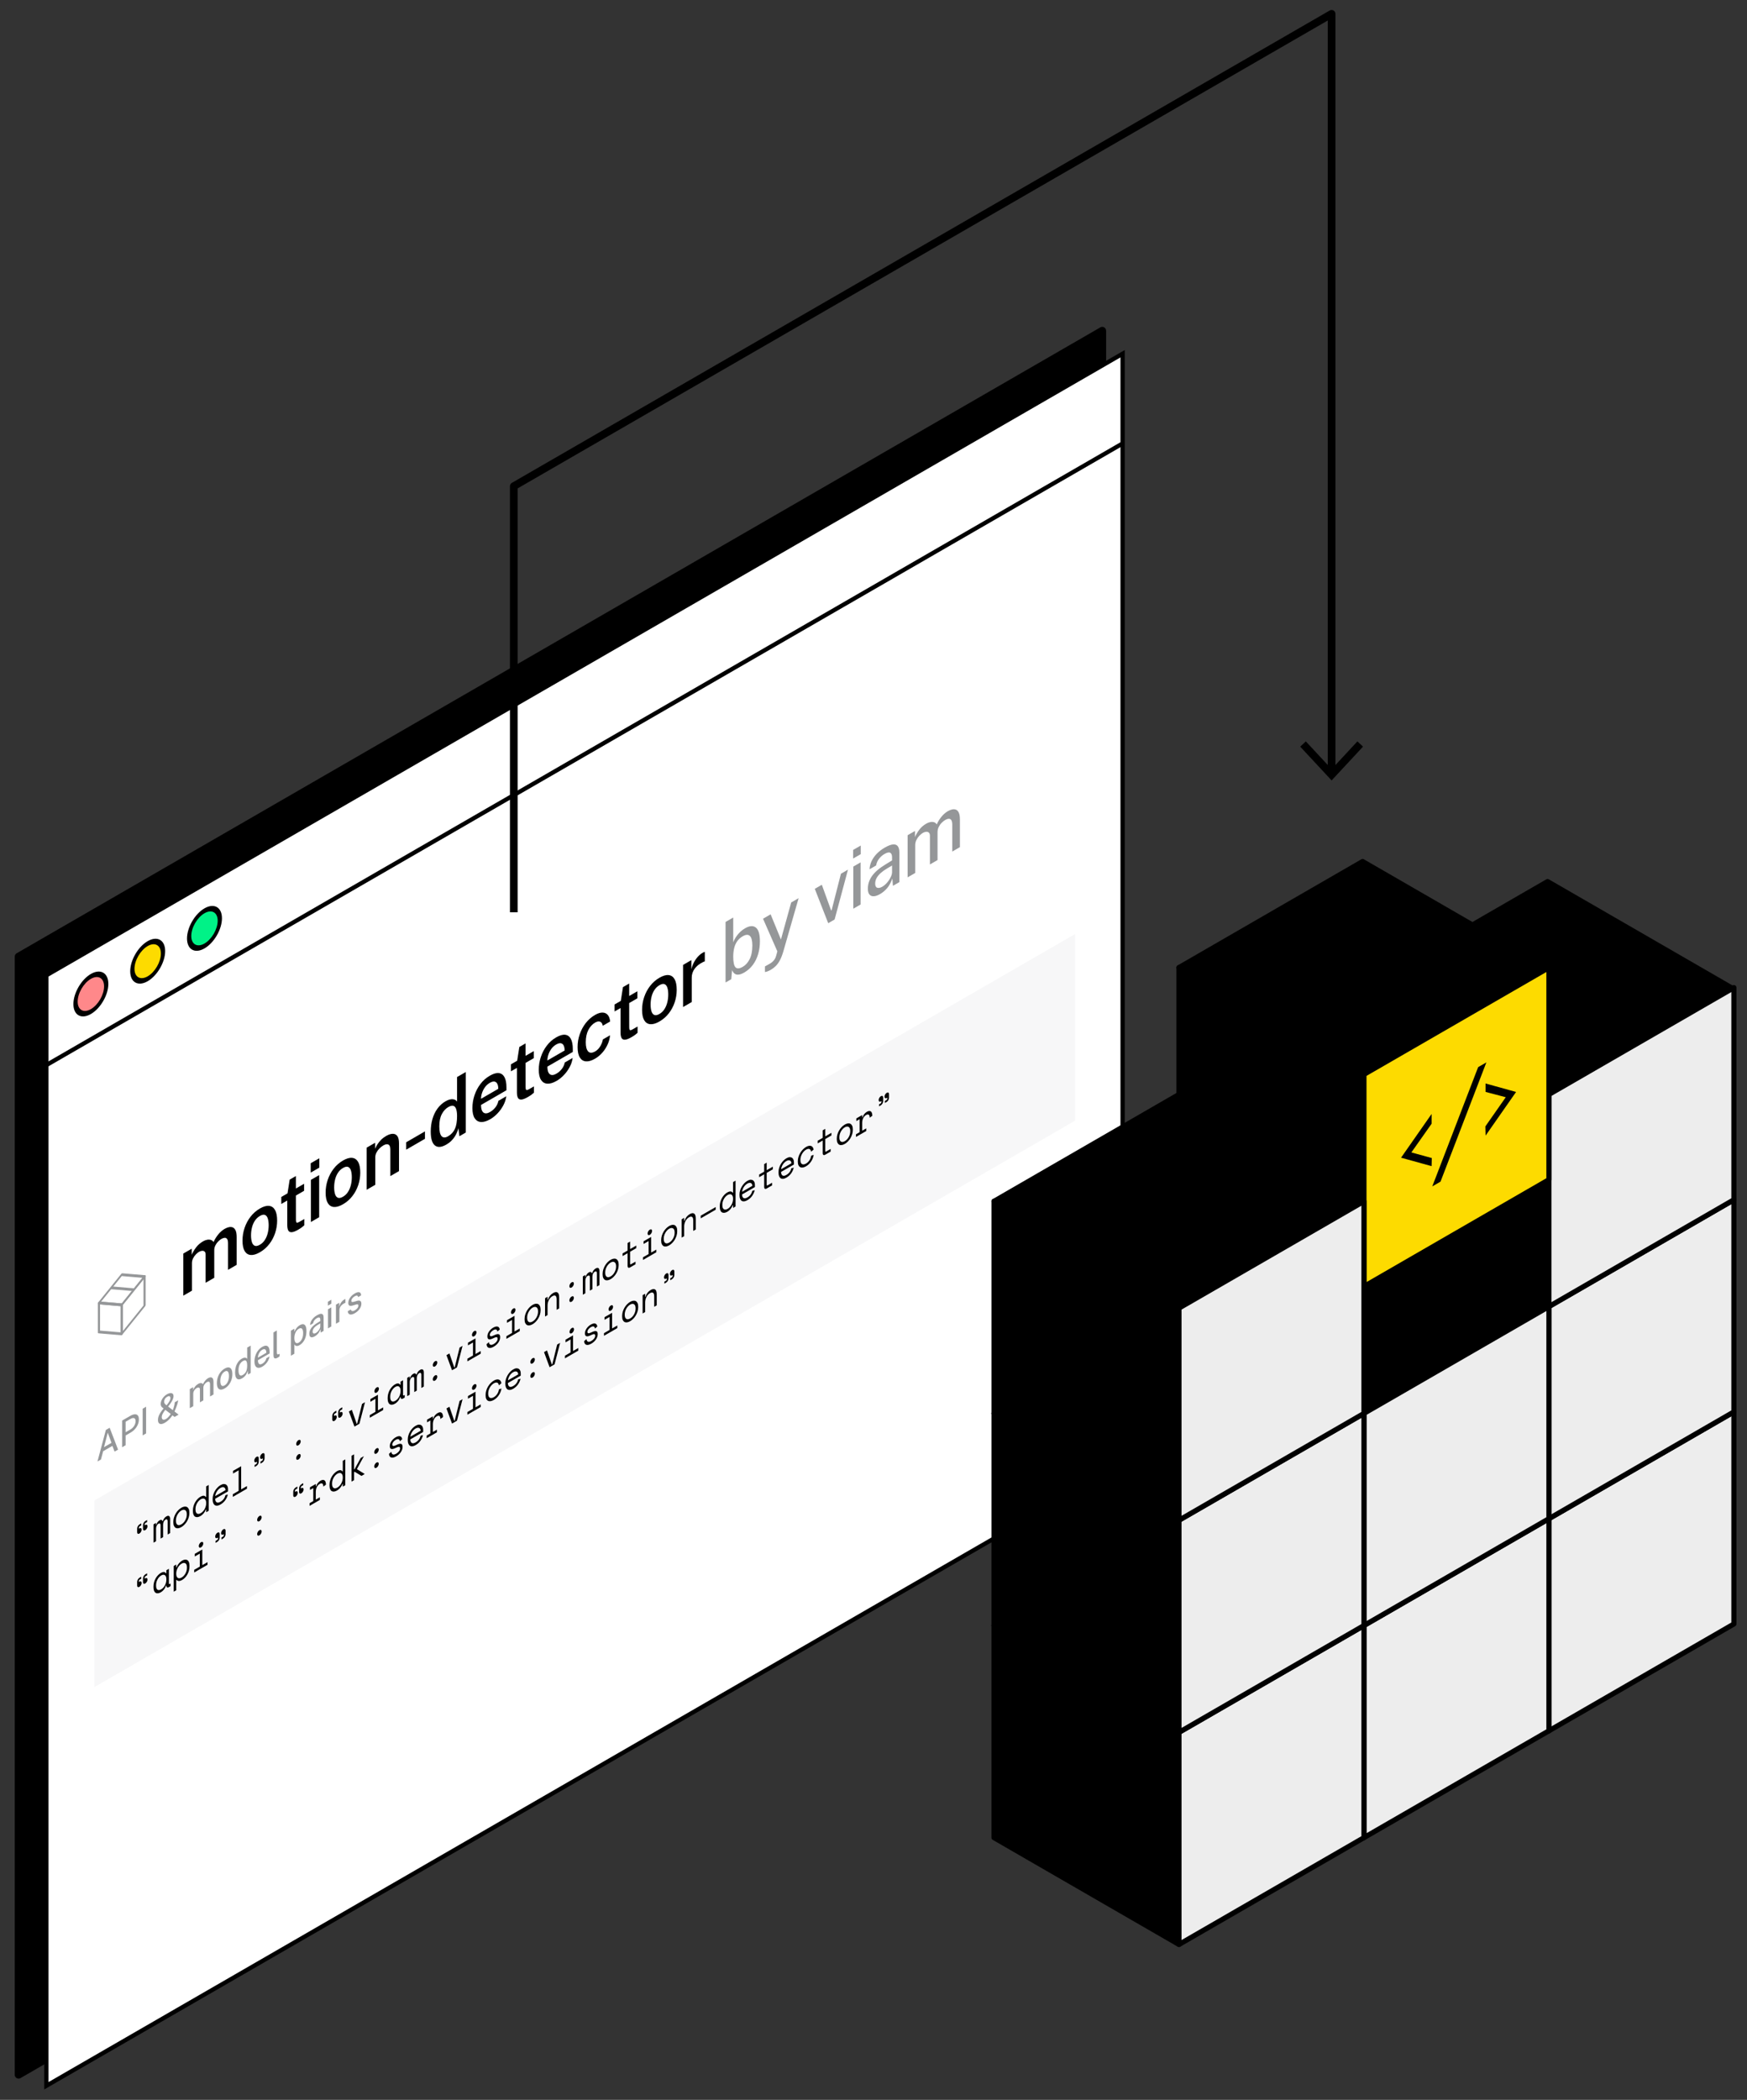 <?xml version="1.0" encoding="UTF-8"?><svg id="outlines" xmlns="http://www.w3.org/2000/svg" viewBox="0 0 682.566 820.124"><rect x="0" y="0" width="682.566" height="820.124" fill="#333333" stroke="none"/><polygon points="430.667 565.866 7.253 810.325 7.252 373.613 430.667 129.155 430.667 565.866"/><path d="m7.253,811.825c-.259,0-.518-.067-.75-.201-.464-.268-.75-.763-.75-1.299l-0-436.712c0-.536.286-1.031.75-1.299L429.917,127.856c.465-.269,1.035-.269,1.5,0,.464.268.75.763.75,1.299v436.712c0,.536-.286,1.031-.75,1.299L8.003,811.624c-.232.134-.491.201-.75.201Zm1.5-437.346l0,433.248,420.414-242.728V131.753L8.752,374.48Z"/><polygon points="438.609 571.841 18.119 814.611 18.119 380.915 438.609 138.145 438.609 571.841" style="fill:#fff;"/><path d="m439.444,572.315L17.284,816.049v-435.609s422.16-243.734,422.16-243.734v435.609ZM18.954,813.172l418.821-241.806V139.584S18.954,381.39,18.954,381.39v431.782Z"/><ellipse cx="35.507" cy="388.212" rx="8.444" ry="4.875" transform="translate(-317.413 222.631) rotate(-59.639)" style="fill:#ff888a;"/><path d="m35.506,396.038c-3.764,2.173-6.827.431-6.827-3.885,0-4.315,3.063-9.594,6.827-11.767s6.827-.431,6.827,3.884-3.063,9.594-6.827,11.768Zm0-13.738c-2.844,1.642-5.158,5.63-5.158,8.89s2.314,4.576,5.158,2.935,5.158-5.63,5.158-8.89c0-3.26-2.314-4.576-5.158-2.934Z"/><ellipse cx="57.7" cy="375.399" rx="8.444" ry="4.875" transform="translate(-295.381 235.444) rotate(-59.639)" style="fill:#fddb00;"/><path d="m57.7,383.225c-3.764,2.173-6.827.431-6.827-3.885s3.063-9.594,6.827-11.767,6.827-.431,6.827,3.884c0,4.315-3.063,9.594-6.827,11.768Zm0-13.738c-2.844,1.642-5.158,5.63-5.158,8.89s2.314,4.576,5.158,2.935c2.844-1.642,5.158-5.63,5.158-8.89,0-3.26-2.314-4.576-5.158-2.934Z"/><ellipse cx="79.893" cy="362.585" rx="8.444" ry="4.875" transform="translate(-273.349 248.257) rotate(-59.639)" style="fill:#00f287;"/><path d="m79.893,370.411c-3.764,2.173-6.827.431-6.827-3.885,0-4.315,3.063-9.594,6.827-11.767,3.764-2.173,6.827-.431,6.827,3.884,0,4.315-3.063,9.594-6.827,11.768Zm0-13.738c-2.844,1.642-5.158,5.63-5.158,8.89s2.314,4.576,5.158,2.935,5.158-5.63,5.158-8.89-2.314-4.576-5.158-2.934Z"/><polygon points="438.632 174.144 18.605 416.647 18.605 414.733 438.632 172.23 438.632 174.144"/><path d="m47.573,521.426c-.072.042-.144.062-.209.056l-8.909-.753c-.129-.01-.209-.122-.209-.293v-11.33c0-.171.079-.375.209-.534.129-.16.289-.253.417-.241l8.909.753c.129.01.209.122.209.293v11.33c0,.171-.079.375-.209.534-.064.08-.137.143-.209.185Zm-8.492-1.749l8.075.682v-10.225s-8.075-.682-8.075-.682v10.225Z" style="fill:#959799;"/><path d="m71.61,506.044v-16.452s3.303-1.907,3.303-1.907v2.355c.417-.962.983-1.914,1.7-2.859.717-.944,1.631-1.737,2.741-2.378.509-.294,1.025-.491,1.548-.592.523-.1,1.008-.083,1.458.05.448.134.807.414,1.076.842.453-1.035,1.057-2.02,1.811-2.955.754-.933,1.603-1.673,2.547-2.218.518-.299,1.053-.513,1.603-.64.55-.126,1.057-.101,1.519.078s.838.57,1.125,1.172c.287.605.43,1.484.43,2.64v10.819s-3.373,1.947-3.373,1.947v-10.358c0-.817-.125-1.387-.375-1.71-.25-.322-.571-.468-.965-.437s-.812.174-1.256.431c-.398.23-.812.56-1.242.988-.43.429-.796.936-1.096,1.524-.301.588-.451,1.231-.451,1.931v10.74s-3.373,1.947-3.373,1.947v-10.979c0-.572-.13-.975-.389-1.207-.259-.233-.585-.333-.978-.302-.394.031-.794.164-1.201.399-.417.24-.84.586-1.27,1.036-.43.449-.789.967-1.076,1.552-.287.584-.43,1.201-.43,1.847v10.74s-3.387,1.955-3.387,1.955Z"/><path d="m101.534,489.086c-1.37.791-2.563,1.143-3.581,1.056-1.018-.085-1.807-.598-2.366-1.537-.56-.939-.84-2.294-.84-4.066s.273-3.382.819-4.991c.546-1.609,1.325-3.067,2.339-4.373,1.013-1.306,2.227-2.368,3.643-3.186,1.369-.79,2.558-1.132,3.567-1.026,1.008.107,1.788.644,2.339,1.609.551.966.826,2.351.826,4.154,0,1.665-.261,3.283-.784,4.852-.523,1.57-1.286,3.005-2.29,4.306-1.004,1.301-2.228,2.368-3.671,3.202Zm.014-2.952c.777-.449,1.418-1.062,1.922-1.842.504-.779.881-1.665,1.131-2.657s.375-2.03.375-3.112c0-1.007-.111-1.871-.333-2.592-.222-.72-.585-1.192-1.089-1.416-.504-.223-1.173-.094-2.005.387-.787.454-1.437,1.065-1.95,1.833-.514.769-.895,1.647-1.145,2.635-.25.987-.375,2.033-.375,3.136,0,.997.111,1.859.333,2.584.222.726.587,1.205,1.096,1.436.509.231,1.189.101,2.04-.39Z"/><path d="m116.538,480.248c-1.138.657-2.019.991-2.644,1.001-.624.011-1.057-.232-1.298-.73s-.361-1.187-.361-2.067v-9.578s-2.332,1.346-2.332,1.346v-2.737s2.429-1.402,2.429-1.402l.847-5.373,2.429-1.402v4.869s3.206-1.851,3.206-1.851v2.753s-3.206,1.851-3.206,1.851l.014,9.427c0,.488.049.818.146.989.097.172.254.23.472.173s.507-.189.868-.397l1.777-1.026v2.45c-.194.197-.479.441-.854.731-.375.29-.872.615-1.492.973Z"/><path d="m121.396,457.968v-3.659s3.359-1.939,3.359-1.939v3.659s-3.359,1.939-3.359,1.939Zm.07,19.292v-16.452s3.234-1.867,3.234-1.867v16.452s-3.234,1.867-3.234,1.867Z"/><path d="m134.012,470.334c-1.37.791-2.563,1.143-3.581,1.056-1.018-.085-1.807-.598-2.366-1.537-.56-.939-.84-2.294-.84-4.066,0-1.718.273-3.382.819-4.991.546-1.609,1.325-3.067,2.339-4.373,1.013-1.306,2.227-2.368,3.643-3.186,1.369-.79,2.558-1.132,3.567-1.026,1.008.107,1.788.644,2.339,1.609.551.966.826,2.351.826,4.154,0,1.665-.261,3.283-.784,4.852-.523,1.57-1.286,3.005-2.29,4.306-1.004,1.301-2.228,2.368-3.671,3.202Zm.014-2.952c.777-.449,1.418-1.062,1.922-1.842.504-.779.881-1.665,1.131-2.657s.375-2.03.375-3.112c0-1.007-.111-1.871-.333-2.592-.222-.72-.585-1.192-1.089-1.416-.504-.223-1.173-.094-2.005.387-.787.454-1.437,1.065-1.95,1.833-.514.769-.895,1.647-1.145,2.635-.25.987-.375,2.033-.375,3.136,0,.997.111,1.859.333,2.584.222.726.587,1.205,1.096,1.436.509.231,1.189.101,2.04-.39Z"/><path d="m143.242,464.687v-16.452s3.317-1.915,3.317-1.915v2.355c.222-.552.525-1.133.909-1.742.384-.609.858-1.198,1.422-1.768.564-.57,1.226-1.074,1.985-1.512.888-.513,1.714-.79,2.477-.834.763-.043,1.379.231,1.846.82.467.59.701,1.563.701,2.921v10.819s-3.387,1.955-3.387,1.955v-10.358c0-1.082-.259-1.736-.777-1.962-.518-.226-1.171-.112-1.957.342-.536.31-1.045.707-1.526,1.192-.481.485-.872,1.023-1.173,1.616-.301.592-.451,1.202-.451,1.828v10.74s-3.387,1.955-3.387,1.955Z"/><path d="m158.704,449.014v-2.896s7.328-4.247,7.328-4.247v2.896s-7.328,4.247-7.328,4.247Z"/><path d="m174.388,447.024c-1.897,1.095-3.387,1.207-4.469.337-1.083-.871-1.624-2.685-1.624-5.443,0-1.718.22-3.339.659-4.86.439-1.521,1.089-2.877,1.95-4.069.861-1.191,1.92-2.151,3.179-2.877.592-.342,1.131-.571,1.617-.687s.918-.151,1.298-.105c.379.047.701.152.965.319.264.165.47.365.617.598v-9.594s3.401-1.963,3.401-1.963v23.644s-2.499,1.443-2.499,1.443l-.375-3.157c-.12.462-.289.971-.507,1.526-.218.556-.509,1.124-.874,1.706-.366.583-.821,1.148-1.367,1.697-.546.548-1.203,1.045-1.971,1.488Zm.694-3.249c1.212-.7,2.098-1.665,2.658-2.895.56-1.23.84-2.896.84-4.995-.009-1.194-.137-2.127-.382-2.803-.245-.675-.617-1.076-1.117-1.201-.5-.125-1.152.045-1.957.509-1.018.588-1.853,1.499-2.505,2.735-.652,1.235-.979,2.825-.979,4.765,0,1.931.301,3.218.902,3.863.601.644,1.448.652,2.54.021Z"/><path d="m191.557,437.111c-1.379.796-2.593,1.16-3.643,1.092-1.05-.066-1.869-.557-2.457-1.469s-.881-2.233-.881-3.963.266-3.338.798-4.956c.532-1.616,1.305-3.094,2.318-4.432s2.237-2.421,3.671-3.249c1.416-.817,2.604-1.159,3.567-1.026.962.134,1.693.676,2.193,1.622s.75,2.248.75,3.903v1.177s-9.924,5.73-9.924,5.73c-.009.939.12,1.691.388,2.258.269.566.666.901,1.194,1.005s1.18-.068,1.957-.517c.796-.46,1.487-1.063,2.075-1.811s.979-1.597,1.173-2.546l3.081-1.779c-.167,1.241-.562,2.44-1.187,3.596-.624,1.157-1.383,2.199-2.276,3.128-.893.93-1.825,1.675-2.796,2.236Zm-3.623-7.964l6.746-3.895c0-.796-.123-1.444-.368-1.944-.245-.5-.613-.796-1.103-.89s-1.11.076-1.86.508c-.741.428-1.365.996-1.874,1.702-.509.708-.893,1.463-1.152,2.265s-.388,1.552-.388,2.253Z"/><path d="m206.269,428.442c-1.138.657-2.019.991-2.644,1.001-.624.011-1.057-.232-1.298-.73s-.361-1.187-.361-2.067v-9.578s-2.332,1.346-2.332,1.346v-2.737s2.429-1.402,2.429-1.402l.847-5.373,2.429-1.402v4.869s3.206-1.851,3.206-1.851v2.753s-3.206,1.851-3.206,1.851l.014,9.427c0,.488.049.818.146.989.097.172.254.23.472.173s.507-.189.868-.397l1.777-1.026v2.45c-.194.197-.479.441-.854.731-.375.29-.872.615-1.492.973Z"/><path d="m217.483,422.143c-1.379.796-2.593,1.16-3.643,1.092-1.05-.066-1.869-.557-2.457-1.469s-.881-2.233-.881-3.963.266-3.338.798-4.956c.532-1.616,1.305-3.094,2.318-4.432s2.237-2.421,3.671-3.249c1.416-.817,2.604-1.159,3.567-1.026.962.134,1.693.676,2.193,1.622s.75,2.248.75,3.903v1.177s-9.924,5.73-9.924,5.73c-.009.939.12,1.691.388,2.258.269.566.666.901,1.194,1.005s1.18-.068,1.957-.517c.796-.46,1.487-1.063,2.075-1.811s.979-1.597,1.173-2.546l3.081-1.779c-.167,1.241-.562,2.44-1.187,3.596-.624,1.157-1.383,2.199-2.276,3.128-.893.93-1.825,1.675-2.796,2.236Zm-3.623-7.964l6.746-3.895c0-.796-.123-1.444-.368-1.944-.245-.5-.613-.796-1.103-.89s-1.11.076-1.86.508c-.741.428-1.365.996-1.874,1.702-.509.708-.893,1.463-1.152,2.265s-.388,1.552-.388,2.253Z"/><path d="m232.459,413.496c-1.314.759-2.483,1.102-3.505,1.028-1.023-.072-1.825-.574-2.408-1.506-.583-.931-.875-2.292-.875-4.085s.276-3.365.826-4.972c.55-1.606,1.332-3.065,2.346-4.377,1.013-1.311,2.218-2.37,3.616-3.177,1.119-.646,2.105-.961,2.956-.943.851.018,1.534.329,2.047.935s.821,1.457.923,2.554l-2.873,1.659c-.074-.466-.236-.853-.486-1.16s-.585-.479-1.006-.517c-.421-.038-.933.117-1.534.464-1.083.625-1.957,1.586-2.623,2.883-.666,1.297-.999,2.89-.999,4.777,0,1.74.317,2.941.95,3.604s1.543.653,2.728-.031c.592-.342,1.098-.786,1.52-1.331.421-.546.756-1.116,1.006-1.711.249-.595.407-1.139.472-1.633l2.804-1.619c-.083,1.162-.384,2.327-.902,3.496-.518,1.169-1.203,2.246-2.054,3.231-.851.985-1.828,1.795-2.929,2.431Z"/><path d="m246.755,405.067c-1.138.657-2.019.991-2.644,1.001-.624.011-1.057-.232-1.298-.73s-.361-1.187-.361-2.067v-9.578s-2.332,1.346-2.332,1.346v-2.737s2.429-1.402,2.429-1.402l.847-5.373,2.429-1.402v4.869s3.206-1.851,3.206-1.851v2.753s-3.206,1.851-3.206,1.851l.014,9.427c0,.488.049.818.146.989.097.172.254.23.472.173s.507-.189.868-.397l1.777-1.026v2.45c-.194.197-.479.441-.854.731-.375.29-.872.615-1.492.973Z"/><path d="m257.651,398.952c-1.37.791-2.563,1.143-3.581,1.056-1.018-.085-1.807-.598-2.366-1.537-.56-.939-.84-2.294-.84-4.066,0-1.718.273-3.382.819-4.991.546-1.609,1.325-3.067,2.339-4.373,1.013-1.306,2.227-2.368,3.643-3.186,1.369-.79,2.558-1.132,3.567-1.026,1.008.107,1.788.644,2.339,1.609.551.966.826,2.351.826,4.154,0,1.665-.261,3.283-.784,4.852-.523,1.57-1.286,3.005-2.29,4.306-1.004,1.301-2.228,2.368-3.671,3.202Zm.014-2.952c.777-.449,1.418-1.062,1.922-1.842.504-.779.881-1.665,1.131-2.657s.375-2.03.375-3.112-.111-1.871-.333-2.592c-.222-.72-.585-1.192-1.089-1.416-.504-.223-1.173-.094-2.005.387-.787.454-1.437,1.065-1.95,1.833-.514.769-.895,1.647-1.145,2.635-.25.987-.375,2.033-.375,3.136,0,.997.111,1.859.333,2.584.222.726.587,1.205,1.096,1.436.509.231,1.189.101,2.04-.39Z"/><path d="m266.88,393.305v-16.452s3.248-1.875,3.248-1.875v3.564c.231-.95.562-1.838.992-2.665.43-.826.937-1.561,1.519-2.206.583-.644,1.217-1.163,1.902-1.559.166-.096.328-.179.486-.249.157-.069.273-.099.347-.089v3.707c-.102.006-.234.045-.396.117s-.303.143-.423.212c-.694.337-1.307.723-1.839,1.157-.532.434-.981.908-1.346,1.422-.366.513-.641,1.054-.826,1.623-.185.568-.278,1.16-.278,1.775v9.562s-3.387,1.955-3.387,1.955Z"/><path d="m290.823,379.8c-.805.465-1.49.738-2.054.82s-1.03.037-1.395-.134c-.366-.17-.653-.408-.861-.712-.208-.304-.368-.604-.479-.901l-.32,3.558-2.234,1.29v-23.644s2.998-1.731,2.998-1.731v9.69c.13-.361.322-.779.576-1.255.255-.476.574-.968.958-1.476.384-.508.83-.999,1.339-1.473s1.083-.895,1.721-1.264c1.786-1.031,3.204-1.128,4.254-.293,1.05.836,1.575,2.634,1.575,5.392,0,1.74-.227,3.385-.68,4.935-.454,1.551-1.131,2.945-2.033,4.181-.902,1.237-2.024,2.243-3.366,3.018Zm-.583-2.226c1.092-.63,1.982-1.632,2.672-3.006.689-1.374,1.034-3.143,1.034-5.307,0-1.867-.322-3.108-.965-3.723-.643-.615-1.571-.573-2.783.126-.87.502-1.578,1.131-2.124,1.887-.546.755-.946,1.636-1.2,2.641-.255,1.007-.386,2.133-.396,3.38,0,2.196.296,3.602.889,4.22.592.619,1.55.545,2.873-.219Z" style="fill:#959799;"/><path d="m301.204,378.738c-.879.508-1.656.808-2.332.901v-2.196s1.458-.81,1.458-.81c.555-.288,1.013-.59,1.374-.904.361-.314.645-.625.853-.93.208-.306.366-.596.472-.869.106-.274.187-.518.243-.729l.444-1.641-5.594-12.745,2.97-1.715,4.025,9.833,4.011-14.473,2.901-1.675-5.982,20.829c-.408,1.38-.854,2.524-1.339,3.43-.486.907-1.02,1.65-1.603,2.23-.583.58-1.217,1.069-1.901,1.464Z" style="fill:#959799;"/><path d="m323.592,360.562l-5.246-13.423,2.748-1.587,3.636,10.041.194-.112,3.636-14.24,2.748-1.587-5.219,19.465-2.499,1.443Z" style="fill:#959799;"/><path d="m333.322,335.31v-3.358s2.984-1.723,2.984-1.723v3.358s-2.984,1.723-2.984,1.723Zm.069,19.594v-16.452s2.859-1.651,2.859-1.651v16.452s-2.859,1.651-2.859,1.651Z" style="fill:#959799;"/><path d="m343.842,349.189c-.925.534-1.747.817-2.463.849-.717.032-1.279-.195-1.686-.681-.408-.486-.611-1.239-.611-2.257,0-1.824.562-3.512,1.687-5.063,1.124-1.55,2.926-3.068,5.406-4.553l2.36-1.442v-1.193c0-.944-.245-1.545-.735-1.803-.491-.258-1.249-.084-2.276.519-.759.438-1.439,1.033-2.04,1.783s-.995,1.641-1.18,2.67l-2.568,1.483c.055-1.124.331-2.204.826-3.237.495-1.033,1.178-1.993,2.047-2.876.869-.884,1.888-1.663,3.053-2.336,1.314-.759,2.392-1.177,3.234-1.255.842-.078,1.469.157,1.881.705s.618,1.383.618,2.507v11.503s-2.526,1.459-2.526,1.459l-.222-2.895c-.537,1.572-1.217,2.837-2.04,3.795-.824.958-1.744,1.731-2.762,2.319Zm.93-2.908c.453-.262.902-.614,1.346-1.056.444-.442.847-.929,1.208-1.462.361-.532.65-1.062.867-1.59s.331-1.008.34-1.437v-2.705s-1.957,1.162-1.957,1.162c-.981.578-1.816,1.177-2.505,1.797s-1.217,1.27-1.582,1.948c-.366.677-.548,1.403-.548,2.178,0,.88.266,1.414.798,1.6.532.186,1.21.042,2.033-.434Z" style="fill:#959799;"/><path d="m354.613,342.652v-16.452s2.887-1.667,2.887-1.667v2.371c.408-.957.963-1.905,1.666-2.847.703-.941,1.61-1.733,2.72-2.374.518-.299,1.043-.501,1.575-.607.532-.105,1.022-.088,1.471.049.449.139.803.425,1.062.859.453-1.047,1.059-2.037,1.818-2.975.759-.936,1.61-1.677,2.554-2.222.509-.294,1.036-.506,1.582-.635.546-.13,1.052-.11,1.52.06.467.17.846.559,1.138,1.165.291.607.437,1.504.437,2.691v10.787s-2.984,1.723-2.984,1.723v-10.422c0-.901-.131-1.531-.395-1.887-.263-.357-.606-.517-1.027-.481-.421.036-.867.191-1.339.463-.426.246-.87.597-1.332,1.055-.463.458-.857,1.004-1.18,1.637-.324.632-.486,1.33-.486,2.094v10.867s-2.97,1.715-2.97,1.715v-11.154c0-.605-.142-1.032-.424-1.282-.282-.251-.633-.359-1.055-.322-.421.035-.84.175-1.256.415-.462.267-.925.64-1.387,1.119-.463.479-.849,1.034-1.159,1.664-.31.63-.465,1.3-.465,2.012v10.867s-2.97,1.715-2.97,1.715Z" style="fill:#959799;"/><path d="m47.573,521.426c-.072.042-.144.062-.209.056-.129-.01-.209-.122-.209-.293l-0-11.33c0-.171.079-.375.209-.534l8.91-11.041c.129-.16.289-.253.417-.241.129.01.209.122.209.293v11.33c0,.171-.079.375-.209.534l-8.909,11.04c-.064.08-.137.143-.209.185Zm.417-11.773l0,10.225,8.075-10.006v-10.225s-8.075,10.006-8.075,10.006Z" style="fill:#959799;"/><path d="m47.573,510.096c-.072.042-.144.062-.209.056l-8.909-.753c-.129-.01-.209-.122-.209-.293s.079-.375.209-.534l8.909-11.04c.129-.16.289-.253.417-.241l8.909.753c.129.01.209.122.209.293s-.079.375-.209.534l-8.91,11.041c-.064.08-.137.143-.209.185Zm-8.074-1.713l8.074.683,8.075-10.006-8.075-.682-8.075,10.006Z" style="fill:#959799;"/><polygon points="52.126 504.247 43.216 503.493 43.634 502.425 52.543 503.178 52.126 504.247" style="fill:#959799;"/><path d="m38.08,570.802l3.284-12.323,1.484-.857,3.277,8.535-1.359.785-.856-2.239-3.604,2.081-.862,3.231-1.365.788Zm2.56-5.61l2.919-1.685-1.46-3.952-1.459,5.637Z" style="fill:#959799;"/><path d="m47.71,565.243v-10.427s3.151-1.819,3.151-1.819c.65-.375,1.232-.584,1.746-.626.514-.042.918.1,1.214.423.295.325.443.848.443,1.569,0,.692-.135,1.36-.406,2.004-.27.644-.648,1.236-1.132,1.775-.484.539-1.045.993-1.683,1.361l-1.963,1.133v3.814s-1.372.792-1.372.792Zm1.365-5.872l1.931-1.115c.579-.334,1.051-.798,1.416-1.391s.547-1.207.547-1.841c0-.644-.189-1.029-.566-1.155-.377-.125-.86-.018-1.447.321l-1.881,1.086v4.096Z" style="fill:#959799;"/><path d="m55.737,560.608v-10.427s1.346-.777,1.346-.777v10.427s-1.346.777-1.346.777Z" style="fill:#959799;"/><path d="m64.506,555.618c-.612.353-1.126.536-1.541.548-.415.011-.728-.125-.937-.407-.209-.283-.314-.689-.314-1.217,0-.462.081-.923.242-1.384.161-.461.405-.942.73-1.442.325-.501.733-1.041,1.224-1.622-.231-.151-.43-.306-.598-.466-.168-.161-.297-.348-.387-.563-.09-.214-.135-.475-.135-.784,0-.437.103-.891.308-1.36.205-.47.491-.913.856-1.33s.788-.765,1.27-1.044c.465-.269.893-.423,1.283-.463s.702.039.937.237c.235.199.353.524.353.976,0,.197-.035.425-.104.684-.069.259-.183.553-.343.886-.159.333-.375.704-.648,1.113-.273.411-.612.86-1.019,1.35l1.837,1.405c.071-.176.161-.423.27-.74.109-.318.21-.677.302-1.076s.151-.813.176-1.241l1.346-.777c-.071.517-.183,1.025-.333,1.523-.151.498-.324.985-.519,1.46-.195.475-.389.938-.582,1.385l1.604,1.23-1.56.901-.856-.624c-.47.694-.948,1.274-1.434,1.74-.486.466-.962.833-1.428,1.102Zm.308-1.396c.323-.186.654-.459.994-.819.34-.36.637-.753.893-1.179l-2.12-1.603c-.407.495-.744,1.004-1.013,1.53-.268.525-.388,1.014-.358,1.468.017.308.101.532.255.672.153.14.348.203.585.188s.492-.1.764-.257Zm.283-5.384c.398-.499.706-.92.922-1.264.216-.343.364-.635.443-.877.079-.24.119-.46.119-.657,0-.303-.064-.511-.192-.625-.128-.113-.291-.155-.491-.124-.199.031-.406.111-.62.239-.369.218-.653.504-.852.859-.199.356-.299.697-.299,1.024,0,.217.041.408.123.575s.179.308.293.422c.113.115.22.207.321.273l.233.154Z" style="fill:#959799;"/><path d="m74.155,549.975v-7.456s1.308-.755,1.308-.755v1.075c.185-.434.436-.864.755-1.291.319-.426.73-.785,1.233-1.075.235-.136.473-.227.714-.276.241-.048.463-.04.667.022.203.063.364.193.481.39.205-.475.48-.924.824-1.349.344-.425.73-.759,1.158-1.007.23-.133.47-.229.717-.288s.477-.05.689.027c.212.077.384.253.516.527.132.275.198.682.198,1.22v4.889s-1.352.781-1.352.781v-4.723c0-.409-.06-.694-.179-.856-.12-.162-.275-.234-.465-.218-.191.017-.393.087-.607.21-.193.111-.394.271-.604.478-.21.207-.388.455-.535.741s-.22.603-.22.948v4.926s-1.346.777-1.346.777v-5.055c0-.275-.064-.469-.192-.582-.128-.114-.287-.162-.478-.146-.191.017-.38.079-.569.188-.21.121-.419.29-.629.507-.209.217-.385.469-.525.754-.141.286-.211.59-.211.911v4.926s-1.346.777-1.346.777Z" style="fill:#959799;"/><path d="m87.768,542.259c-.608.351-1.139.508-1.592.469-.453-.039-.805-.271-1.057-.699-.251-.427-.377-1.046-.377-1.858s.119-1.538.359-2.262c.239-.725.584-1.379,1.035-1.965.451-.585.997-1.062,1.639-1.432.612-.353,1.143-.507,1.592-.458.448.05.796.293,1.044.732.247.439.371,1.072.371,1.899,0,.755-.115,1.487-.346,2.198-.231.71-.569,1.355-1.016,1.938-.447.583-.997,1.062-1.651,1.44Zm.006-1.193c.373-.216.684-.507.931-.873s.434-.789.56-1.268c.126-.478.189-.985.189-1.518,0-.495-.056-.913-.167-1.256-.111-.342-.289-.563-.535-.661s-.571-.031-.978.204c-.373.216-.687.506-.94.871-.254.365-.443.785-.569,1.259-.126.474-.189.985-.189,1.533,0,.485.057.9.17,1.243s.294.566.544.667c.249.101.578.034.984-.201Z" style="fill:#959799;"/><path d="m94.605,538.312c-.851.492-1.524.545-2.016.158-.493-.386-.739-1.211-.739-2.476,0-.774.099-1.506.299-2.196.199-.689.494-1.306.884-1.848.39-.543.876-.982,1.459-1.318.289-.167.549-.277.78-.328.231-.052.432-.062.604-.032s.317.086.434.168c.117.081.205.17.265.265v-4.391s1.358-.784,1.358-.784v10.716s-1.013.585-1.013.585l-.151-1.442c-.046.19-.117.408-.211.655-.095.247-.225.505-.393.776-.168.27-.378.533-.632.79-.254.257-.563.49-.928.701Zm.258-1.31c.604-.349,1.04-.818,1.308-1.408.268-.59.403-1.383.403-2.378-.004-.56-.064-1.001-.179-1.324s-.296-.513-.541-.571c-.245-.059-.567.027-.966.258-.499.288-.907.729-1.223,1.323-.317.594-.475,1.35-.475,2.269s.144,1.513.431,1.827c.287.316.701.317,1.242.004Z" style="fill:#959799;"/><path d="m102.537,533.732c-.616.356-1.16.517-1.629.483-.47-.033-.836-.259-1.098-.675-.262-.416-.393-1.016-.393-1.8,0-.774.119-1.527.359-2.258.239-.731.585-1.396,1.038-1.994s.998-1.081,1.636-1.449c.625-.361,1.153-.512,1.585-.454.432.059.759.301.981.729.222.427.333,1.018.333,1.772v.512s-4.58,2.644-4.58,2.644c-.004.45.059.814.189,1.092s.324.446.582.5c.258.056.58-.028.966-.251.39-.225.726-.52,1.01-.886.283-.365.466-.771.55-1.219l1.252-.723c-.076.553-.254,1.089-.535,1.607-.281.517-.619.981-1.013,1.388s-.805.735-1.233.982Zm-1.768-3.493l3.296-1.903c0-.39-.059-.709-.176-.959-.117-.249-.297-.398-.538-.447-.241-.049-.544.033-.909.244-.373.215-.684.498-.931.848s-.433.721-.557,1.115c-.123.393-.185.76-.185,1.102Z" style="fill:#959799;"/><path d="m108.607,530.185c-.386.223-.695.343-.928.363-.233.018-.41-.034-.531-.159-.122-.124-.203-.299-.243-.523-.04-.225-.06-.469-.06-.734v-8.747s1.327-.766,1.327-.766v8.589c0,.346.06.576.179.689.119.114.303.112.551-.008l.34-.181v.98c-.105.099-.213.193-.324.281-.111.089-.215.16-.311.216Z" style="fill:#959799;"/><path d="m113.664,529.486v-9.778s1.346-.777,1.346-.777l.012,1.233c.08-.21.183-.431.309-.665.126-.233.276-.469.45-.706.174-.238.373-.462.598-.673.225-.212.473-.395.745-.553.512-.295.964-.421,1.356-.375.392.045.698.284.918.717.22.433.331,1.079.331,1.94s-.11,1.655-.331,2.368c-.22.714-.534,1.339-.94,1.874-.407.536-.889.964-1.447,1.286-.268.155-.509.251-.723.288-.214.038-.403.033-.566-.015-.164-.047-.303-.12-.419-.22-.115-.099-.211-.209-.286-.329v3.606s-1.352.781-1.352.781Zm3.063-5.122c.499-.288.909-.747,1.23-1.377s.481-1.416.481-2.359c0-.817-.148-1.377-.443-1.68-.296-.302-.718-.296-1.268.022-.566.327-.994.821-1.283,1.48-.289.66-.434,1.379-.434,2.158,0,.501.064.922.192,1.263.128.343.32.565.576.667.256.103.573.045.95-.173Z" style="fill:#959799;"/><path d="m123.012,521.911c-.419.242-.792.371-1.117.386-.325.014-.58-.089-.764-.309s-.277-.562-.277-1.023c0-.826.255-1.591.764-2.294.509-.703,1.326-1.39,2.45-2.063l1.07-.654v-.541c0-.427-.111-.7-.333-.817s-.566-.039-1.032.235c-.344.199-.652.468-.925.808-.273.341-.451.743-.534,1.21l-1.164.672c.025-.51.15-.999.375-1.468.224-.469.534-.902.928-1.304.394-.4.856-.753,1.384-1.058.595-.344,1.084-.533,1.466-.569.382-.035.666.071.853.319.186.248.28.627.28,1.137v5.213s-1.145.661-1.145.661l-.101-1.312c-.243.712-.551,1.286-.925,1.72s-.791.785-1.252,1.051Zm.421-1.317c.205-.119.409-.278.61-.479.201-.199.384-.42.547-.662.164-.241.295-.481.393-.721.099-.239.15-.457.154-.651v-1.226s-.887.526-.887.526c-.445.261-.823.533-1.136.814-.312.281-.551.575-.717.883-.166.307-.249.636-.249.986,0,.399.121.641.362.726.241.084.548.019.922-.197Z" style="fill:#959799;"/><path d="m128.12,509.92v-1.522s1.352-.781,1.352-.781v1.522s-1.352.781-1.352.781Zm.031,8.88v-7.456s1.296-.748,1.296-.748v7.456s-1.296.748-1.296.748Z" style="fill:#959799;"/><path d="m131.259,517.006v-7.456s1.29-.745,1.29-.745v1.529c.109-.428.261-.822.456-1.183.195-.36.422-.679.682-.956s.535-.499.824-.666c.088-.051.172-.094.251-.127.08-.034.143-.05.189-.048v1.486c-.055.003-.125.024-.211.064-.086.04-.16.076-.223.107-.285.141-.545.307-.78.501-.235.194-.437.407-.607.639-.17.232-.3.483-.39.751-.09.269-.135.549-.135.842v4.485s-1.346.777-1.346.777Z" style="fill:#959799;"/><path d="m138.631,512.893c-.453.262-.878.425-1.274.491-.396.065-.728-0-.994-.198-.267-.197-.433-.55-.5-1.06l1.202-.694c.054.253.158.427.311.524.153.097.337.127.553.091.216-.035.448-.125.695-.268.411-.237.743-.514.997-.832.254-.317.381-.653.381-1.009s-.068-.42-.204-.495c-.137-.074-.351-.063-.645.034l-1.296.395c-.537.165-.966.184-1.289.056-.323-.128-.487-.475-.491-1.04,0-.437.095-.882.286-1.334.191-.451.476-.884.856-1.298s.848-.781,1.406-1.103c.734-.424,1.324-.578,1.771-.461.446.118.676.528.689,1.232l-1.164.672c-.042-.317-.177-.507-.406-.569s-.529.013-.903.229c-.386.223-.702.493-.95.812s-.371.658-.371,1.019c0,.245.091.386.274.422.182.037.452-.003.808-.117l1.233-.359c.319-.088.581-.113.786-.075.205.038.367.116.484.236s.201.266.249.441.072.35.072.528c0,.471-.104.933-.311,1.387-.208.455-.503.882-.884,1.282s-.839.754-1.371,1.062Z" style="fill:#959799;"/><polygon points="420.048 437.685 36.893 658.899 36.893 586.01 420.048 364.796 420.048 437.685" style="fill:#f7f7f8;"/><path d="m55.343,597.418c0,.278-.086.566-.258.863s-.379.514-.623.655-.451.162-.623.064-.258-.287-.258-.565v-1.414c0-.326.09-.648.27-.963.181-.315.413-.556.698-.721l.642-.371v.779l-.591.341c-.227.131-.34.34-.34.629v.361c.058-.063.13-.119.214-.167.235-.136.438-.154.61-.056s.258.286.258.565Zm2.29-1.322c0,.278-.086.566-.258.863s-.379.514-.623.655-.451.162-.623.064-.258-.287-.258-.565v-1.414c0-.326.09-.648.27-.963.18-.315.413-.556.698-.721l.642-.37v.779l-.591.341c-.227.131-.34.34-.34.629v.361c.059-.063.13-.119.214-.167.235-.136.438-.154.61-.056s.258.286.258.565Z"/><path d="m66.477,598.748l-.981.567v-5.134c0-.336-.067-.574-.201-.714-.134-.138-.348-.123-.642.046-.277.16-.501.407-.673.742-.172.335-.258.748-.258,1.238v4.846s-.981.567-.981.567v-5.192c0-.318-.075-.536-.226-.655-.151-.119-.352-.107-.604.038-.302.174-.535.434-.698.778-.163.345-.245.719-.245,1.123v4.932s-.981.566-.981.566v-7.153s.981-.566.981-.566v.778s.151-.087.151-.087c.109-.399.268-.739.478-1.018.209-.28.457-.502.742-.667.302-.174.551-.227.748-.158.197.069.333.226.409.47l.151-.087c.285-.818.738-1.406,1.359-1.765.47-.271.832-.31,1.088-.116.256.194.384.564.384,1.112v5.51Z"/><path d="m73.988,590.921c0,.596-.086,1.172-.258,1.728s-.401,1.073-.686,1.55c-.285.477-.619.908-1,1.291s-.778.694-1.189.931c-.419.242-.818.391-1.195.445s-.709.007-.994-.14c-.285-.148-.514-.401-.686-.758s-.258-.834-.258-1.43v-.173c0-.587.086-1.158.258-1.714.172-.555.403-1.076.692-1.56.289-.485.623-.917,1-1.299s.772-.69,1.182-.927.805-.384,1.183-.438.711-.007,1.0.144c.289.15.52.405.692.761.172.358.258.829.258,1.416v.173Zm-3.133,4.434c.302-.174.581-.395.837-.663.256-.267.48-.573.673-.915s.344-.706.453-1.091c.109-.384.163-.779.163-1.183v-.173c0-.385-.055-.707-.163-.965-.109-.259-.26-.449-.453-.568s-.419-.169-.679-.149c-.26.02-.537.116-.831.285s-.57.394-.83.674-.487.591-.679.933-.344.706-.453,1.091c-.109.385-.163.769-.163,1.154v.173c0,.404.054.736.163.994.109.26.26.449.453.568s.417.166.673.137c.256-.027.534-.128.836-.303Z"/><path d="m80.555,589.524l-.151.087c-.101.28-.229.546-.384.798-.156.253-.323.485-.503.695-.181.21-.371.399-.573.568-.201.169-.394.307-.579.414-.419.242-.809.386-1.17.431-.361.045-.677-.008-.95-.159-.273-.15-.486-.409-.642-.776-.155-.366-.233-.843-.233-1.43v-.231c0-.577.079-1.139.239-1.688.159-.549.373-1.056.642-1.524.268-.467.583-.887.944-1.259.36-.372.742-.673,1.145-.906.428-.247.828-.37,1.202-.369.373.001.66.169.862.505l.151-.087v-4.067s.981-.567.981-.567v10.095s-.981.567-.981.567v-1.096Zm-2.088,1.437c.293-.169.566-.389.818-.66.251-.269.472-.575.66-.915s.337-.701.447-1.087c.109-.385.163-.775.163-1.169v-.173c0-.385-.055-.707-.163-.965-.109-.259-.258-.45-.447-.572s-.411-.174-.667-.156-.526.109-.812.274c-.293.169-.568.391-.824.663-.256.272-.478.579-.667.919s-.336.699-.441,1.076c-.105.378-.157.76-.157,1.144v.231c0,.404.052.734.157.991.105.257.252.444.441.56.189.117.409.164.66.138.252-.025.529-.125.83-.299Z"/><path d="m84.065,585.363c.025.697.218,1.157.579,1.382.36.225.864.151,1.51-.222.293-.169.549-.355.767-.558.218-.203.404-.417.56-.641s.281-.453.377-.687c.097-.233.174-.468.233-.703l.931-.25c-.176.765-.501,1.494-.975,2.186-.474.691-1.113,1.27-1.919,1.735-.445.257-.853.404-1.226.442-.373.037-.694-.03-.963-.202-.269-.171-.478-.44-.629-.805-.151-.364-.227-.82-.227-1.369v-.346c0-.5.077-1.011.233-1.533s.371-1.02.648-1.492c.277-.473.602-.905.975-1.299.373-.393.778-.716,1.214-.967.512-.295.954-.442,1.327-.442.373.001.679.091.919.27.239.179.415.424.528.733s.17.623.17.94v.923s-5.032,2.905-5.032,2.905Zm2.088-4.263c-.277.16-.535.359-.774.598-.239.239-.449.502-.629.788-.181.287-.327.586-.44.896s-.187.62-.22.928l4.026-2.324c-.017-.298-.082-.54-.195-.724-.113-.185-.26-.311-.441-.381-.181-.069-.386-.085-.616-.048-.231.038-.468.126-.711.266Z"/><path d="m90.972,583.568l2.265-1.307v-8.019s-2.189,1.264-2.189,1.264v-1.038s3.17-1.83,3.17-1.83v9.057s2.265-1.307,2.265-1.307v1.038s-5.511,3.182-5.511,3.182v-1.038Z"/><path d="m99.326,570.495c0-.278.086-.566.258-.863s.379-.515.623-.656.451-.161.623-.063.258.286.258.565v1.413c0,.327-.09.648-.271.965-.18.315-.413.555-.698.72l-.642.37v-.778l.591-.341c.226-.131.34-.341.34-.629v-.361c-.067.068-.138.123-.214.166-.235.136-.439.155-.611.057s-.258-.287-.258-.565Zm2.29-1.322c0-.278.086-.566.258-.863s.379-.515.623-.656.451-.161.623-.063.258.286.258.565v1.413c0,.327-.09.648-.271.965-.181.315-.413.555-.698.72l-.642.37v-.778l.591-.341c.226-.131.34-.341.34-.629v-.361c-.067.068-.138.123-.214.167-.235.136-.438.155-.61.057s-.258-.287-.258-.565Z"/><path d="m115.719,563.972c0-.278.086-.566.258-.863.172-.296.379-.514.623-.655s.451-.161.623-.064c.172.098.258.286.258.565,0,.279-.086.566-.258.863s-.379.515-.623.656-.451.161-.623.063-.258-.286-.258-.565Zm0,5.539c0-.279.086-.566.258-.863s.379-.515.623-.656.451-.161.623-.063.258.286.258.565-.086.566-.258.863c-.172.296-.379.514-.623.655s-.451.161-.623.064c-.172-.098-.258-.287-.258-.565Z"/><path d="m131.584,553.4c0,.278-.086.566-.258.863s-.379.514-.623.655-.451.162-.623.064-.258-.287-.258-.565v-1.414c0-.326.09-.648.27-.963.181-.315.413-.556.698-.721l.642-.371v.779l-.591.341c-.227.131-.34.34-.34.629v.361c.058-.063.13-.119.214-.167.235-.136.438-.154.61-.056s.258.286.258.565Zm2.29-1.322c0,.278-.086.566-.258.863s-.379.514-.623.655-.451.162-.623.064-.258-.287-.258-.565v-1.414c0-.326.09-.648.27-.963.18-.315.413-.556.698-.721l.642-.37v.779l-.591.341c-.227.131-.34.34-.34.629v.361c.059-.063.13-.119.214-.167.235-.136.438-.154.61-.056s.258.286.258.565Z"/><path d="m140.428,556.053l-1.937,1.118-2.177-5.897,1.157-.668,1.912,5.53.151-.087,1.912-7.738,1.158-.668-2.177,8.41Z"/><path d="m144.492,552.668l2.189-1.264v-5.077s-1.963,1.133-1.963,1.133v-1.038s2.944-1.7,2.944-1.7v6.115s2.038-1.177,2.038-1.177v1.038s-5.209,3.007-5.209,3.007v-1.038Zm1.786-9.281c0-.278.086-.566.258-.863.172-.296.379-.515.623-.656.243-.14.451-.161.623-.063.172.098.258.287.258.565s-.086.566-.258.863c-.172.296-.38.515-.623.655-.243.14-.451.162-.623.064-.172-.098-.258-.286-.258-.565Z"/><path d="m156.494,545.566l-.151.087c-.201.597-.48,1.114-.837,1.55-.356.436-.732.768-1.126.996-.411.237-.793.378-1.145.423-.352.045-.661-.012-.925-.173-.264-.16-.472-.422-.623-.787-.151-.364-.226-.845-.226-1.441v-.231c0-.586.075-1.149.226-1.688.151-.539.359-1.041.623-1.506.264-.465.573-.881.925-1.248s.726-.664,1.12-.891c.428-.247.816-.362,1.164-.348.348.016.623.191.824.527l.151-.087v-1.125l.981-.566v5.683c0,.288.113.367.34.236l.314-.181v1.038l-.667.385c-.285.165-.518.194-.698.085-.181-.107-.27-.324-.27-.651v-.086Zm-2.013,1.508c.293-.169.564-.388.812-.656.247-.267.459-.568.635-.9.176-.332.314-.688.415-1.068s.151-.768.151-1.162v-.173c0-.385-.051-.709-.151-.972-.101-.264-.241-.46-.421-.586-.181-.127-.394-.184-.642-.171s-.514.102-.799.267c-.294.17-.562.387-.805.653-.243.265-.455.563-.635.893-.181.33-.321.685-.421,1.066-.101.381-.151.763-.151,1.147v.231c0,.818.187,1.346.56,1.588.373.242.857.19,1.453-.154Z"/><path d="m165.59,541.525l-.981.567v-5.134c0-.336-.067-.574-.201-.714-.134-.138-.348-.123-.642.046-.277.16-.501.407-.673.742-.172.335-.258.748-.258,1.238v4.846s-.981.567-.981.567v-5.192c0-.318-.075-.536-.226-.655-.151-.119-.352-.107-.604.038-.302.174-.535.434-.698.778-.163.345-.245.719-.245,1.123v4.932s-.981.566-.981.566v-7.153s.981-.566.981-.566v.778s.151-.087.151-.087c.109-.399.268-.739.478-1.018.209-.28.457-.502.742-.667.302-.174.551-.227.748-.158.197.069.333.226.409.47l.151-.087c.285-.818.738-1.406,1.359-1.765.47-.271.832-.31,1.088-.116.256.194.384.564.384,1.112v5.51Z"/><path d="m169.087,533.16c0-.278.086-.566.258-.863.172-.296.379-.514.623-.655s.451-.161.623-.064c.172.098.258.286.258.565,0,.279-.086.566-.258.863s-.379.515-.623.656-.451.161-.623.063-.258-.286-.258-.565Zm0,5.539c0-.279.086-.566.258-.863s.379-.515.623-.656.451-.161.623-.063.258.286.258.565c0,.278-.086.566-.258.863-.172.296-.379.514-.623.655s-.451.161-.623.064c-.172-.098-.258-.287-.258-.565Z"/><path d="m178.548,534.044l-1.937,1.118-2.177-5.897,1.157-.668,1.912,5.53.151-.087,1.912-7.738,1.158-.668-2.177,8.41Z"/><path d="m182.612,530.659l2.189-1.264v-5.077s-1.963,1.133-1.963,1.133v-1.038s2.944-1.7,2.944-1.7v6.115s2.038-1.177,2.038-1.177v1.038s-5.209,3.007-5.209,3.007v-1.038Zm1.786-9.281c0-.278.086-.566.258-.863.172-.296.379-.515.623-.656.243-.14.451-.161.623-.063.172.098.258.287.258.565,0,.278-.086.566-.258.863-.172.296-.38.515-.623.655-.243.14-.451.162-.623.064-.172-.098-.258-.286-.258-.565Z"/><path d="m191.381,521.327c0,.347.128.537.384.572.256.035.723-.115,1.403-.449.73-.354,1.285-.475,1.667-.363.382.111.572.484.572,1.119v.086c0,.347-.061.692-.182,1.036-.122.344-.289.674-.503.99-.214.316-.474.613-.78.891s-.639.521-1.0.729c-.486.281-.904.447-1.252.499-.348.051-.637.021-.868-.09s-.405-.291-.522-.535-.185-.52-.201-.829l.931-.797c.042.524.227.857.554 1.0.327.143.763.058,1.308-.257.461-.266.832-.584,1.113-.953.281-.369.422-.741.422-1.116s-.139-.612-.415-.626c-.277-.013-.726.136-1.346.446-.721.36-1.275.487-1.661.382-.386-.104-.579-.469-.579-1.094v-.087c0-.336.063-.668.189-.996.126-.327.295-.639.509-.935.214-.297.455-.566.723-.807.268-.242.549-.447.843-.617.411-.237.772-.381,1.082-.43.311-.049.571-.031.78.054.209.086.371.23.485.434.113.205.186.432.22.681l-.931.796c-.042-.436-.204-.704-.485-.801s-.648-.016-1.101.246c-.176.102-.346.221-.509.36-.163.137-.308.285-.434.445-.126.159-.226.325-.302.498-.076.174-.113.347-.113.52Z"/><path d="m197.86,521.856l2.189-1.264v-5.077s-1.963,1.133-1.963,1.133v-1.038s2.944-1.7,2.944-1.7v6.115s2.038-1.177,2.038-1.177v1.038s-5.209,3.007-5.209,3.007v-1.038Zm1.786-9.281c0-.278.086-.566.258-.863.172-.296.379-.515.623-.656.243-.14.451-.161.623-.063.172.098.258.287.258.565,0,.278-.086.566-.258.863-.172.296-.38.515-.623.655-.243.14-.451.162-.623.064-.172-.098-.258-.286-.258-.565Z"/><path d="m211.221,511.69c0,.596-.086,1.172-.258,1.728s-.401,1.073-.686,1.55c-.285.477-.619.908-1,1.291s-.778.694-1.189.931c-.419.242-.818.391-1.195.445s-.709.007-.994-.14c-.285-.148-.514-.401-.686-.758s-.258-.834-.258-1.43v-.173c0-.587.086-1.158.258-1.714.172-.555.403-1.076.692-1.56.289-.485.623-.917,1-1.299s.772-.69,1.182-.927.805-.384,1.183-.438.711-.007,1.0.144c.289.15.52.405.692.761.172.358.258.829.258,1.416v.173Zm-3.133,4.434c.302-.174.581-.395.837-.663.256-.267.48-.573.673-.915s.344-.706.453-1.091c.109-.384.163-.779.163-1.183v-.173c0-.385-.055-.707-.163-.965-.109-.259-.26-.449-.453-.568s-.419-.169-.679-.149c-.26.02-.537.116-.831.285s-.57.394-.83.674-.487.591-.679.933-.344.706-.453,1.091c-.109.385-.163.769-.163,1.154v.173c0,.404.054.736.163.994.109.26.26.449.453.568s.417.166.673.137c.256-.027.534-.128.836-.303Z"/><path d="m213.939,513.611l-.981.567v-7.153s.981-.567.981-.567v1.211s.151-.087.151-.087c.386-1.165,1.057-2.023,2.013-2.575.721-.417,1.296-.491,1.724-.223.428.267.642.915.642,1.944v4.269s-.981.566-.981.566v-4.038c0-.75-.147-1.228-.441-1.433s-.692-.163-1.195.127c-.596.344-1.063.847-1.403,1.51-.34.662-.509,1.383-.509,2.161v3.721Z"/><path d="m222.456,502.348c0-.278.086-.566.258-.863.172-.296.379-.514.623-.655s.451-.161.623-.064c.172.098.258.286.258.565,0,.279-.086.566-.258.863s-.379.515-.623.656-.451.161-.623.063-.258-.286-.258-.565Zm0,5.539c0-.279.086-.566.258-.863s.379-.515.623-.656.451-.161.623-.063.258.286.258.565-.086.566-.258.863c-.172.296-.379.514-.623.655s-.451.161-.623.064c-.172-.098-.258-.287-.258-.565Z"/><path d="m234.206,501.91l-.981.567v-5.134c0-.336-.067-.574-.201-.714-.134-.138-.348-.123-.642.046-.277.16-.501.407-.673.742-.172.335-.258.748-.258,1.238v4.846s-.981.567-.981.567v-5.192c0-.318-.075-.536-.226-.655-.151-.119-.352-.107-.604.038-.302.174-.535.434-.698.778-.163.345-.245.719-.245,1.123v4.932s-.981.566-.981.566v-7.153s.981-.566.981-.566v.778s.151-.087.151-.087c.109-.399.268-.739.478-1.018.209-.28.457-.502.742-.667.302-.174.551-.227.748-.158.197.069.333.226.409.47l.151-.087c.285-.818.738-1.406,1.359-1.765.47-.271.832-.31,1.088-.116.256.194.384.564.384,1.112v5.51Z"/><path d="m241.717,494.083c0,.596-.086,1.172-.258,1.728s-.401,1.073-.686,1.55c-.285.477-.619.908-1,1.291s-.778.694-1.189.931c-.419.242-.818.391-1.195.445s-.709.007-.994-.14c-.285-.148-.514-.401-.686-.758s-.258-.834-.258-1.43v-.173c0-.587.086-1.158.258-1.714.172-.555.403-1.076.692-1.56.289-.485.623-.917,1-1.299s.772-.69,1.182-.927.805-.384,1.183-.438.711-.007,1.0.144c.289.15.52.405.692.761.172.358.258.829.258,1.416v.173Zm-3.133,4.434c.302-.174.581-.395.837-.663.256-.267.48-.573.673-.915s.344-.706.453-1.091c.109-.384.163-.779.163-1.183v-.173c0-.385-.055-.707-.163-.965-.109-.259-.26-.449-.453-.568s-.419-.169-.679-.149c-.26.02-.537.116-.831.285s-.57.394-.83.674-.487.591-.679.933-.344.706-.453,1.091c-.109.385-.163.769-.163,1.154v.173c0,.404.054.736.163.994.109.26.26.449.453.568s.417.166.673.137c.256-.027.534-.128.836-.303Z"/><path d="m243.24,489.541l1.963-1.133v-2.942s.981-.567.981-.567v2.942s2.415-1.395,2.415-1.395v1.038s-2.415,1.395-2.415,1.395v4.644c0,.288.113.367.34.237l1.774-1.024v1.038s-2.126,1.227-2.126,1.227c-.285.165-.518.194-.698.085-.181-.107-.271-.324-.271-.651v-4.99s-1.963,1.133-1.963,1.133v-1.038Z"/><path d="m251.228,491.044l2.189-1.264v-5.077s-1.963,1.133-1.963,1.133v-1.038s2.944-1.7,2.944-1.7v6.115s2.038-1.177,2.038-1.177v1.038s-5.209,3.007-5.209,3.007v-1.038Zm1.786-9.281c0-.278.086-.566.258-.863.172-.296.379-.515.623-.656.243-.14.451-.161.623-.063.172.098.258.287.258.565s-.086.566-.258.863c-.172.296-.38.515-.623.655-.243.14-.451.162-.623.064-.172-.098-.258-.286-.258-.565Z"/><path d="m264.589,480.878c0,.596-.086,1.172-.258,1.728s-.401,1.073-.686,1.55c-.285.477-.619.908-1,1.291s-.778.694-1.189.931c-.419.242-.818.391-1.195.445s-.709.007-.994-.14c-.285-.148-.514-.401-.686-.758s-.258-.834-.258-1.43v-.173c0-.587.086-1.158.258-1.714.172-.555.403-1.076.692-1.56.289-.485.623-.917,1-1.299s.772-.69,1.182-.927.805-.384,1.183-.438.711-.007,1.0.144c.289.15.52.405.692.761.172.358.258.829.258,1.416v.173Zm-3.133,4.434c.302-.174.581-.395.837-.663.256-.267.48-.573.673-.915s.344-.706.453-1.091c.109-.384.163-.779.163-1.183v-.173c0-.385-.055-.707-.163-.965-.109-.259-.26-.449-.453-.568s-.419-.169-.679-.149c-.26.02-.537.116-.831.285s-.57.394-.83.674-.487.591-.679.933-.344.706-.453,1.091c-.109.385-.163.769-.163,1.154v.173c0,.404.054.736.163.994.109.26.26.449.453.568s.417.166.673.137c.256-.027.534-.128.836-.303Z"/><path d="m267.307,482.799l-.981.567v-7.153s.981-.567.981-.567v1.211s.151-.087.151-.087c.386-1.165,1.057-2.023,2.013-2.575.721-.417,1.296-.491,1.724-.223.428.267.642.915.642,1.944v4.269s-.981.566-.981.566v-4.038c0-.75-.147-1.228-.441-1.433s-.692-.163-1.195.127c-.596.344-1.063.847-1.403,1.51-.34.662-.509,1.383-.509,2.161v3.721Z"/><path d="m273.774,474.797l5.863-3.385v1.038s-5.863,3.385-5.863,3.385v-1.038Z"/><path d="m286.405,470.677l-.151.087c-.101.28-.229.546-.384.798-.156.253-.323.485-.503.695-.181.21-.371.399-.573.568-.201.169-.394.307-.579.414-.419.242-.809.386-1.17.431-.361.045-.677-.008-.95-.159-.273-.15-.486-.409-.642-.776-.155-.366-.233-.843-.233-1.43v-.231c0-.577.079-1.139.239-1.688.159-.549.373-1.056.642-1.524.268-.467.583-.887.944-1.259.36-.372.742-.673,1.145-.906.428-.247.828-.37,1.202-.369.373.001.66.169.862.505l.151-.087v-4.067s.981-.567.981-.567v10.095s-.981.567-.981.567v-1.096Zm-2.088,1.437c.293-.169.566-.389.818-.66.251-.269.472-.575.66-.915s.337-.701.447-1.087c.109-.385.163-.775.163-1.169v-.173c0-.385-.055-.707-.163-.965-.109-.259-.258-.45-.447-.572s-.411-.174-.667-.156-.526.109-.812.274c-.293.169-.568.391-.824.663-.256.272-.478.579-.667.919s-.336.699-.441,1.076c-.105.378-.157.76-.157,1.144v.231c0,.404.052.734.157.991.105.257.252.444.441.56.189.117.409.164.66.138.252-.025.529-.125.83-.299Z"/><path d="m289.915,466.516c.025.697.218,1.157.579,1.382.36.225.864.151,1.51-.222.293-.169.549-.355.767-.558.218-.203.404-.417.56-.641s.281-.453.377-.687c.097-.233.174-.468.233-.703l.931-.25c-.176.765-.501,1.494-.975,2.186-.474.691-1.113,1.27-1.919,1.735-.445.257-.853.404-1.226.442-.373.037-.694-.03-.963-.202-.269-.171-.478-.44-.629-.805-.151-.364-.227-.82-.227-1.369v-.346c0-.5.077-1.011.233-1.533s.371-1.02.648-1.492c.277-.473.602-.905.975-1.299.373-.393.778-.716,1.214-.967.512-.295.954-.442,1.327-.442.373.001.679.091.919.27.239.179.415.424.528.733s.17.623.17.94v.923s-5.032,2.905-5.032,2.905Zm2.088-4.263c-.277.16-.535.359-.774.598-.239.239-.449.502-.629.788-.181.287-.327.586-.44.896s-.187.62-.22.928l4.026-2.324c-.017-.298-.082-.54-.195-.724-.113-.185-.26-.311-.441-.381-.181-.069-.386-.085-.616-.048-.231.038-.468.126-.711.266Z"/><path d="m296.608,458.728l1.963-1.133v-2.942s.981-.567.981-.567v2.942s2.415-1.395,2.415-1.395v1.038s-2.415,1.395-2.415,1.395v4.644c0,.288.113.367.34.237l1.774-1.024v1.038s-2.126,1.227-2.126,1.227c-.285.165-.518.194-.698.085-.181-.107-.271-.324-.271-.651v-4.99s-1.963,1.133-1.963,1.133v-1.038Z"/><path d="m305.163,457.712c.025.697.218,1.157.579,1.382.36.225.864.151,1.51-.222.293-.169.549-.355.767-.558.218-.203.404-.417.56-.641s.281-.453.377-.687c.097-.233.174-.468.233-.703l.931-.25c-.176.765-.501,1.494-.975,2.186-.474.691-1.113,1.27-1.919,1.735-.445.257-.853.404-1.226.442-.373.037-.694-.03-.963-.202-.269-.171-.478-.44-.629-.805-.151-.364-.227-.82-.227-1.369v-.346c0-.5.077-1.011.233-1.533s.371-1.02.648-1.492c.277-.473.602-.905.975-1.299.373-.393.778-.716,1.214-.967.512-.295.954-.442,1.327-.442.373.001.679.091.919.27.239.179.415.424.528.733s.17.623.17.94v.923s-5.032,2.905-5.032,2.905Zm2.088-4.263c-.277.16-.535.359-.774.598-.239.239-.449.502-.629.788-.181.287-.327.586-.44.896s-.187.62-.22.928l4.026-2.324c-.017-.298-.082-.54-.195-.724-.113-.185-.26-.311-.441-.381-.181-.069-.386-.085-.616-.048-.231.038-.468.126-.711.266Z"/><path d="m317.908,451.047c-.067.433-.183.865-.346,1.296s-.371.841-.623,1.231c-.251.391-.545.75-.881,1.079s-.709.611-1.12.848c-.436.252-.849.409-1.239.471s-.732.021-1.025-.122c-.294-.142-.527-.39-.698-.743-.172-.353-.258-.822-.258-1.409v-.173c0-.578.086-1.146.258-1.707.172-.561.404-1.085.698-1.571.293-.487.635-.929,1.025-1.327s.803-.723,1.239-.975c.394-.228.759-.371,1.095-.43.335-.059.631-.04.887.058.256.097.465.267.629.509.163.243.275.544.333.904l-.981.826c-.025-.235-.086-.443-.182-.623-.097-.18-.227-.311-.39-.395-.163-.083-.363-.11-.598-.08-.235.03-.508.134-.818.313-.302.174-.585.402-.849.685s-.497.6-.698.952-.359.724-.472,1.116-.17.78-.17,1.165v.173c0,.404.056.735.17.991.113.257.271.438.472.542.201.105.436.141.704.105.269-.035.558-.142.868-.321s.581-.39.812-.634c.231-.244.428-.502.591-.774.163-.273.293-.552.39-.838.096-.286.161-.564.195-.834l.981-.307Z"/><path d="m319.48,445.523l1.963-1.133v-2.942s.981-.567.981-.567v2.942s2.415-1.395,2.415-1.395v1.038s-2.415,1.395-2.415,1.395v4.644c0,.288.113.367.34.237l1.774-1.024v1.038s-2.126,1.227-2.126,1.227c-.285.165-.518.194-.698.085-.181-.107-.271-.324-.271-.651v-4.99s-1.963,1.133-1.963,1.133v-1.038Z"/><path d="m333.206,441.262c0,.596-.086,1.172-.258,1.728s-.401,1.073-.686,1.55c-.285.477-.619.908-1,1.291s-.778.694-1.189.931c-.419.242-.818.391-1.195.445s-.709.007-.994-.14c-.285-.148-.514-.401-.686-.758s-.258-.834-.258-1.43v-.173c0-.587.086-1.158.258-1.714.172-.555.403-1.076.692-1.56.289-.485.623-.917,1-1.299s.772-.69,1.182-.927.805-.384,1.183-.438.711-.007,1.0.144c.289.15.52.405.692.761.172.358.258.829.258,1.416v.173Zm-3.133,4.434c.302-.174.581-.395.837-.663.256-.267.48-.573.673-.915s.344-.706.453-1.091c.109-.384.163-.779.163-1.183v-.173c0-.385-.055-.707-.163-.965-.109-.259-.26-.449-.453-.568s-.419-.169-.679-.149c-.26.02-.537.116-.831.285s-.57.394-.83.674-.487.591-.679.933-.344.706-.453,1.091c-.109.385-.163.769-.163,1.154v.173c0,.404.054.736.163.994.109.26.26.449.453.568s.417.166.673.137c.256-.027.534-.128.836-.303Z"/><path d="m334.59,436.8l2.265-1.307v.952s.151-.087.151-.087c.159-.486.386-.908.679-1.265s.629-.645,1.007-.863c.629-.363,1.136-.421,1.522-.172.386.248.591.818.616,1.707l-1.032.768c0-.663-.138-1.061-.415-1.195-.277-.134-.616-.084-1.019.148-.26.15-.484.338-.673.561-.189.225-.346.474-.472.749-.126.274-.218.563-.277.866s-.088.609-.088.916v3.029s1.585-.915,1.585-.915v1.038s-4,2.31-4,2.31v-1.038s1.434-.828,1.434-.828v-5.077s-1.283.741-1.283.741v-1.038Z"/><path d="m343.296,429.639c0-.278.086-.566.258-.863s.379-.515.623-.656.451-.161.623-.063.258.286.258.565v1.413c0,.327-.09.648-.271.965-.18.315-.413.555-.698.72l-.642.37v-.778l.591-.341c.226-.131.34-.341.34-.629v-.361c-.067.068-.138.123-.214.166-.235.136-.439.155-.611.057s-.258-.287-.258-.565Zm2.29-1.322c0-.278.086-.566.258-.863s.379-.515.623-.656.451-.161.623-.063.258.286.258.565v1.413c0,.327-.09.648-.271.965-.181.315-.413.555-.698.72l-.642.37v-.778l.591-.341c.226-.131.34-.341.34-.629v-.361c-.067.068-.138.123-.214.167-.235.136-.438.155-.61.057s-.258-.287-.258-.565Z"/><path d="m55.343,618.243c0,.278-.086.566-.258.863s-.379.514-.623.655-.451.162-.623.064-.258-.287-.258-.565v-1.414c0-.326.09-.648.27-.963.181-.315.413-.556.698-.721l.642-.371v.779l-.591.341c-.227.131-.34.34-.34.629v.361c.058-.063.13-.119.214-.167.235-.136.438-.154.61-.056s.258.286.258.565Zm2.29-1.322c0,.278-.086.566-.258.863s-.379.514-.623.655-.451.162-.623.064-.258-.287-.258-.565v-1.414c0-.326.09-.648.27-.963.18-.315.413-.556.698-.721l.642-.37v.779l-.591.341c-.227.131-.34.34-.34.629v.361c.059-.063.13-.119.214-.167.235-.136.438-.154.61-.056s.258.286.258.565Z"/><path d="m65.005,619.212l-.151.087c-.201.597-.48,1.114-.837,1.55-.356.436-.732.768-1.126.996-.411.237-.793.378-1.145.423-.352.045-.661-.012-.925-.173-.264-.16-.472-.422-.623-.787-.151-.364-.226-.845-.226-1.441v-.231c0-.586.075-1.149.226-1.688.151-.539.359-1.041.623-1.506.264-.465.573-.881.925-1.248s.726-.664,1.12-.891c.428-.247.816-.362,1.164-.348.348.016.623.191.824.527l.151-.087v-1.125l.981-.566v5.683c0,.288.113.367.34.236l.314-.181v1.038l-.667.385c-.285.165-.518.194-.698.085-.181-.107-.27-.324-.27-.651v-.086Zm-2.013,1.508c.293-.169.564-.388.812-.656.247-.267.459-.568.635-.9.176-.332.314-.688.415-1.068s.151-.768.151-1.162v-.173c0-.385-.051-.709-.151-.972-.101-.264-.241-.46-.421-.586-.181-.127-.394-.184-.642-.171s-.514.102-.799.267c-.294.17-.562.387-.805.653-.243.265-.455.563-.635.893-.181.33-.321.685-.421,1.066-.101.381-.151.763-.151,1.147v.231c0,.818.187,1.346.56,1.588.373.242.857.19,1.453-.154Z"/><path d="m68.855,621.086l-.981.566v-10.038s.981-.566.981-.566v1.125s.151-.087.151-.087c.218-.559.52-1.063.906-1.511.386-.449.805-.804,1.258-1.066.386-.223.75-.352,1.094-.387s.648.025.912.181c.264.155.474.413.629.776.155.363.233.832.233,1.408v.289c0,.587-.076,1.149-.227,1.689-.151.538-.359,1.039-.623,1.499s-.572.871-.925,1.233c-.352.362-.726.657-1.12.885-.201.116-.407.209-.616.276-.21.069-.409.101-.598.1s-.363-.036-.522-.102c-.16-.067-.294-.179-.403-.338l-.151.087v3.981Zm2.088-4.956c.302-.174.579-.394.831-.66.251-.265.472-.563.66-.893.189-.329.335-.684.44-1.062.105-.378.157-.764.157-1.158v-.289c0-.384-.052-.703-.157-.955-.105-.252-.251-.436-.44-.553s-.411-.165-.667-.141c-.256.023-.531.119-.824.288s-.566.391-.818.666-.472.583-.661.923c-.189.34-.337.702-.446,1.087-.109.385-.164.769-.164,1.154v.173c0,.394.055.721.164.98.109.26.258.449.446.571.189.122.409.173.661.152.251-.02.524-.115.818-.284Z"/><path d="m75.875,613.11l2.189-1.264v-5.077s-1.963,1.133-1.963,1.133v-1.038s2.944-1.7,2.944-1.7v6.115s2.038-1.177,2.038-1.177v1.038s-5.209,3.007-5.209,3.007v-1.038Zm1.786-9.281c0-.278.086-.566.258-.863.172-.296.379-.515.623-.656.243-.14.451-.161.623-.063.172.098.258.287.258.565s-.086.566-.258.863c-.172.296-.38.515-.623.655-.243.14-.451.162-.623.064-.172-.098-.258-.286-.258-.565Z"/><path d="m84.078,600.124c0-.278.086-.566.258-.863s.379-.515.623-.656.451-.161.623-.063.258.286.258.565v1.413c0,.327-.09.648-.271.965-.18.315-.413.555-.698.72l-.642.37v-.778l.591-.341c.226-.131.34-.341.34-.629v-.361c-.067.068-.138.123-.214.166-.235.136-.439.155-.611.057s-.258-.287-.258-.565Zm2.29-1.322c0-.278.086-.566.258-.863s.379-.515.623-.656.451-.161.623-.063.258.286.258.565v1.413c0,.327-.09.648-.271.965-.181.315-.413.555-.698.72l-.642.37v-.778l.591-.341c.226-.131.34-.341.34-.629v-.361c-.067.068-.138.123-.214.167-.235.136-.438.155-.61.057s-.258-.287-.258-.565Z"/><path d="m100.471,593.601c0-.278.086-.566.258-.863.172-.296.379-.514.623-.655s.451-.161.623-.064c.172.098.258.286.258.565,0,.279-.086.566-.258.863s-.379.515-.623.656-.451.161-.623.063-.258-.286-.258-.565Zm0,5.539c0-.279.086-.566.258-.863s.379-.515.623-.656.451-.161.623-.063.258.286.258.565-.086.566-.258.863c-.172.296-.379.514-.623.655s-.451.161-.623.064c-.172-.098-.258-.287-.258-.565Z"/><path d="m116.335,583.029c0,.278-.086.566-.258.863s-.379.514-.623.655-.451.162-.623.064-.258-.287-.258-.565v-1.414c0-.326.09-.648.27-.963.181-.315.413-.556.698-.721l.642-.371v.779l-.591.341c-.227.131-.34.34-.34.629v.361c.058-.063.13-.119.214-.167.235-.136.438-.154.61-.056s.258.286.258.565Zm2.29-1.322c0,.278-.086.566-.258.863s-.379.514-.623.655-.451.162-.623.064-.258-.287-.258-.565v-1.414c0-.326.09-.648.27-.963.18-.315.413-.556.698-.721l.642-.37v.779l-.591.341c-.227.131-.34.34-.34.629v.361c.059-.063.13-.119.214-.167.235-.136.438-.154.61-.056s.258.286.258.565Z"/><path d="m121.116,580.875l2.265-1.307v.952s.151-.087.151-.087c.159-.486.386-.908.679-1.265s.629-.645,1.007-.863c.629-.363,1.136-.421,1.522-.172.386.248.591.818.616,1.707l-1.032.768c0-.663-.138-1.061-.415-1.195-.277-.134-.616-.084-1.019.148-.26.15-.484.338-.673.561-.189.225-.346.474-.472.749-.126.274-.218.563-.277.866s-.088.609-.088.916v3.029s1.585-.915,1.585-.915v1.038s-4,2.31-4,2.31v-1.038s1.434-.828,1.434-.828v-5.077s-1.283.741-1.283.741v-1.038Z"/><path d="m133.924,579.537l-.151.087c-.101.28-.229.546-.384.798-.156.253-.323.485-.503.695-.181.21-.371.399-.573.568-.201.169-.394.307-.579.414-.419.242-.809.386-1.17.431-.361.045-.677-.008-.95-.159-.273-.15-.486-.409-.642-.776-.155-.366-.233-.843-.233-1.43v-.231c0-.577.079-1.139.239-1.688.159-.549.373-1.056.642-1.524.268-.467.583-.887.944-1.259.36-.372.742-.673,1.145-.906.428-.247.828-.37,1.202-.369.373.001.66.169.862.505l.151-.087v-4.067s.981-.567.981-.567v10.095s-.981.567-.981.567v-1.096Zm-2.088,1.437c.293-.169.566-.389.818-.66.251-.269.472-.575.66-.915s.337-.701.447-1.087c.109-.385.163-.775.163-1.169v-.173c0-.385-.055-.707-.163-.965-.109-.259-.258-.45-.447-.572s-.411-.174-.667-.156-.526.109-.812.274c-.293.169-.568.391-.824.663-.256.272-.478.579-.667.919s-.336.699-.441,1.076c-.105.378-.157.76-.157,1.144v.231c0,.404.052.734.157.991.105.257.252.444.441.56.189.117.409.164.66.138.252-.025.529-.125.83-.299Z"/><path d="m138.327,573.909l.214-.124,2.378-4.344,1.208-.697v.087l-2.591,4.77v.26s2.893,1.776,2.893,1.776v.087l-1.208.697-2.655-1.612-.239.138v3.144s-.981.566-.981.566v-10.095s.981-.566.981-.566v5.912Z"/><path d="m146.215,567.191c0-.278.086-.566.258-.863.172-.296.379-.514.623-.655s.451-.161.623-.064c.172.098.258.286.258.565s-.086.566-.258.863-.379.515-.623.656-.451.161-.623.063-.258-.286-.258-.565Zm0,5.539c0-.279.086-.566.258-.863s.379-.515.623-.656.451-.161.623-.063.258.286.258.565-.086.566-.258.863c-.172.296-.379.514-.623.655s-.451.161-.623.064c-.172-.098-.258-.287-.258-.565Z"/><path d="m153.261,564.161c0,.347.128.537.384.572.256.035.723-.115,1.403-.449.73-.354,1.285-.475,1.667-.363.382.111.572.484.572,1.119v.086c0,.347-.061.692-.182,1.036-.122.344-.289.674-.503.99-.214.316-.474.613-.78.891s-.639.521-1.0.729c-.486.281-.904.447-1.252.499-.348.051-.637.021-.868-.09s-.405-.291-.522-.535-.185-.52-.201-.829l.931-.797c.042.524.227.857.554 1.0.327.143.763.058,1.308-.257.461-.266.832-.584,1.113-.953.281-.369.422-.741.422-1.116,0-.404-.139-.612-.415-.626-.277-.013-.726.136-1.346.446-.721.36-1.275.487-1.661.382-.386-.104-.579-.469-.579-1.094v-.087c0-.336.063-.668.189-.996.126-.327.295-.639.509-.935.214-.297.455-.566.723-.807.268-.242.549-.447.843-.617.411-.237.772-.381,1.082-.43.311-.049.571-.031.78.054.209.086.371.23.485.434.113.205.186.432.22.681l-.931.796c-.042-.436-.204-.704-.485-.801s-.648-.016-1.101.246c-.176.102-.346.221-.509.36-.163.137-.308.285-.434.445-.126.159-.226.325-.302.498-.076.174-.113.347-.113.52Z"/><path d="m160.306,562.171c.025.697.218,1.157.579,1.382.36.225.864.151,1.51-.222.293-.169.549-.355.767-.558.218-.203.404-.417.56-.641s.281-.453.377-.687c.097-.233.174-.468.233-.703l.931-.25c-.176.765-.501,1.494-.975,2.186-.474.691-1.113,1.27-1.919,1.735-.445.257-.853.404-1.226.442-.373.037-.694-.03-.963-.202-.269-.171-.478-.44-.629-.805-.151-.364-.227-.82-.227-1.369v-.346c0-.5.077-1.011.233-1.533s.371-1.02.648-1.492c.277-.473.602-.905.975-1.299.373-.393.778-.716,1.214-.967.512-.295.954-.442,1.327-.442.373.001.679.091.919.27.239.179.415.424.528.733s.17.623.17.94v.923s-5.032,2.905-5.032,2.905Zm2.088-4.263c-.277.16-.535.359-.774.598-.239.239-.449.502-.629.788-.181.287-.327.586-.44.896s-.187.62-.22.928l4.026-2.324c-.017-.298-.082-.54-.195-.724-.113-.185-.26-.311-.441-.381-.181-.069-.386-.085-.616-.048-.231.038-.468.126-.711.266Z"/><path d="m166.86,554.464l2.265-1.307v.952s.151-.087.151-.087c.159-.486.386-.908.679-1.265s.629-.645,1.007-.863c.629-.363,1.136-.421,1.522-.172.386.248.591.818.616,1.707l-1.032.768c0-.663-.138-1.061-.415-1.195-.277-.134-.616-.084-1.019.148-.26.15-.484.338-.673.561-.189.225-.346.474-.472.749-.126.274-.218.563-.277.866s-.088.609-.088.916v3.029s1.585-.915,1.585-.915v1.038s-4,2.31-4,2.31v-1.038s1.434-.828,1.434-.828v-5.077s-1.283.741-1.283.741v-1.038Z"/><path d="m178.548,554.869l-1.937,1.118-2.177-5.897,1.157-.668,1.912,5.53.151-.087,1.912-7.738,1.158-.668-2.177,8.41Z"/><path d="m182.612,551.485l2.189-1.264v-5.077s-1.963,1.133-1.963,1.133v-1.038s2.944-1.7,2.944-1.7v6.115s2.038-1.177,2.038-1.177v1.038s-5.209,3.007-5.209,3.007v-1.038Zm1.786-9.281c0-.278.086-.566.258-.863.172-.296.379-.515.623-.656.243-.14.451-.161.623-.063.172.098.258.287.258.565s-.086.566-.258.863c-.172.296-.38.515-.623.655-.243.14-.451.162-.623.064-.172-.098-.258-.286-.258-.565Z"/><path d="m195.922,542.3c-.067.433-.183.865-.346,1.296s-.371.841-.623,1.231c-.251.391-.545.75-.881,1.079s-.709.611-1.12.848c-.436.252-.849.409-1.239.471s-.732.021-1.025-.122c-.294-.142-.527-.39-.698-.743-.172-.353-.258-.822-.258-1.409v-.173c0-.578.086-1.146.258-1.707.172-.561.404-1.085.698-1.571.293-.487.635-.929,1.025-1.327s.803-.723,1.239-.975c.394-.228.759-.371,1.095-.43.335-.059.631-.04.887.058.256.097.465.267.629.509.163.243.275.544.333.904l-.981.826c-.025-.235-.086-.443-.182-.623-.097-.18-.227-.311-.39-.395-.163-.083-.363-.11-.598-.08-.235.03-.508.134-.818.313-.302.174-.585.402-.849.685s-.497.6-.698.952-.359.724-.472,1.116-.17.78-.17,1.165v.173c0,.404.056.735.17.991.113.257.271.438.472.542.201.105.436.141.704.105.269-.035.558-.142.868-.321s.581-.39.812-.634c.231-.244.428-.502.591-.774.163-.273.293-.552.39-.838.096-.286.161-.564.195-.834l.981-.307Z"/><path d="m198.426,540.162c.025.697.218,1.157.579,1.382.36.225.864.151,1.51-.222.293-.169.549-.355.767-.558.218-.203.404-.417.56-.641s.281-.453.377-.687c.097-.233.174-.468.233-.703l.931-.25c-.176.765-.501,1.494-.975,2.186-.474.691-1.113,1.27-1.919,1.735-.445.257-.853.404-1.226.442-.373.037-.694-.03-.963-.202-.269-.171-.478-.44-.629-.805-.151-.364-.227-.82-.227-1.369v-.346c0-.5.077-1.011.233-1.533s.371-1.02.648-1.492c.277-.473.602-.905.975-1.299.373-.393.778-.716,1.214-.967.512-.295.954-.442,1.327-.442.373.001.679.091.919.27.239.179.415.424.528.733s.17.623.17.94v.923s-5.032,2.905-5.032,2.905Zm2.088-4.263c-.277.16-.535.359-.774.598-.239.239-.449.502-.629.788-.181.287-.327.586-.44.896s-.187.62-.22.928l4.026-2.324c-.017-.298-.082-.54-.195-.724-.113-.185-.26-.311-.441-.381-.181-.069-.386-.085-.616-.048-.231.038-.468.126-.711.266Z"/><path d="m207.208,531.977c0-.278.086-.566.258-.863.172-.296.379-.514.623-.655s.451-.161.623-.064c.172.098.258.286.258.565s-.086.566-.258.863-.379.515-.623.656-.451.161-.623.063-.258-.286-.258-.565Zm0,5.539c0-.279.086-.566.258-.863s.379-.515.623-.656.451-.161.623-.063.258.286.258.565-.086.566-.258.863c-.172.296-.379.514-.623.655s-.451.161-.623.064c-.172-.098-.258-.287-.258-.565Z"/><path d="m216.669,532.861l-1.937,1.118-2.177-5.897,1.157-.668,1.912,5.53.151-.087,1.912-7.738,1.158-.668-2.177,8.41Z"/><path d="m220.732,529.476l2.189-1.264v-5.077s-1.963,1.133-1.963,1.133v-1.038s2.944-1.7,2.944-1.7v6.115s2.038-1.177,2.038-1.177v1.038s-5.209,3.007-5.209,3.007v-1.038Zm1.786-9.281c0-.278.086-.566.258-.863.172-.296.379-.515.623-.656.243-.14.451-.161.623-.063.172.098.258.287.258.565,0,.278-.086.566-.258.863-.172.296-.38.515-.623.655-.243.14-.451.162-.623.064-.172-.098-.258-.286-.258-.565Z"/><path d="m229.501,520.144c0,.347.128.537.384.572.256.035.723-.115,1.403-.449.73-.354,1.285-.475,1.667-.363.382.111.572.484.572,1.119v.086c0,.347-.061.692-.182,1.036-.122.344-.289.674-.503.99-.214.316-.474.613-.78.891s-.639.521-1.0.729c-.486.281-.904.447-1.252.499-.348.051-.637.021-.868-.09s-.405-.291-.522-.535-.185-.52-.201-.829l.931-.797c.042.524.227.857.554 1.0.327.143.763.058,1.308-.257.461-.266.832-.584,1.113-.953.281-.369.422-.741.422-1.116,0-.404-.139-.612-.415-.626-.277-.013-.726.136-1.346.446-.721.36-1.275.487-1.661.382-.386-.104-.579-.469-.579-1.094v-.087c0-.336.063-.668.189-.996.126-.327.295-.639.509-.935.214-.297.455-.566.723-.807.268-.242.549-.447.843-.617.411-.237.772-.381,1.082-.43.311-.049.571-.031.78.054.209.086.371.23.485.434.113.205.186.432.22.681l-.931.796c-.042-.436-.204-.704-.485-.801s-.648-.016-1.101.246c-.176.102-.346.221-.509.36-.163.137-.308.285-.434.445-.126.159-.226.325-.302.498-.076.174-.113.347-.113.52Z"/><path d="m235.981,520.673l2.189-1.264v-5.077s-1.963,1.133-1.963,1.133v-1.038s2.944-1.7,2.944-1.7v6.115s2.038-1.177,2.038-1.177v1.038s-5.209,3.007-5.209,3.007v-1.038Zm1.786-9.281c0-.278.086-.566.258-.863.172-.296.379-.515.623-.656.243-.14.451-.161.623-.063.172.098.258.287.258.565s-.086.566-.258.863c-.172.296-.38.515-.623.655-.243.14-.451.162-.623.064-.172-.098-.258-.286-.258-.565Z"/><path d="m249.341,510.507c0,.596-.086,1.172-.258,1.728s-.401,1.073-.686,1.55c-.285.477-.619.908-1,1.291s-.778.694-1.189.931c-.419.242-.818.391-1.195.445s-.709.007-.994-.14c-.285-.148-.514-.401-.686-.758s-.258-.834-.258-1.43v-.173c0-.587.086-1.158.258-1.714.172-.555.403-1.076.692-1.56.289-.485.623-.917,1-1.299s.772-.69,1.182-.927.805-.384,1.183-.438.711-.007,1.0.144c.289.15.52.405.692.761.172.358.258.829.258,1.416v.173Zm-3.133,4.434c.302-.174.581-.395.837-.663.256-.267.48-.573.673-.915s.344-.706.453-1.091c.109-.384.163-.779.163-1.183v-.173c0-.385-.055-.707-.163-.965-.109-.259-.26-.449-.453-.568s-.419-.169-.679-.149c-.26.02-.537.116-.831.285s-.57.394-.83.674-.487.591-.679.933-.344.706-.453,1.091c-.109.385-.163.769-.163,1.154v.173c0,.404.054.736.163.994.109.26.26.449.453.568s.417.166.673.137c.256-.027.534-.128.836-.303Z"/><path d="m252.059,512.428l-.981.567v-7.153s.981-.567.981-.567v1.211s.151-.087.151-.087c.386-1.165,1.057-2.023,2.013-2.575.721-.417,1.296-.491,1.724-.223.428.267.642.915.642,1.944v4.269s-.981.566-.981.566v-4.038c0-.75-.147-1.228-.441-1.433s-.692-.163-1.195.127c-.596.344-1.063.847-1.403,1.51-.34.662-.509,1.383-.509,2.161v3.721Z"/><path d="m259.431,498.884c0-.278.086-.566.258-.863s.379-.515.623-.656.451-.161.623-.063.258.286.258.565v1.413c0,.327-.09.648-.271.965-.18.315-.413.555-.698.72l-.642.37v-.778l.591-.341c.226-.131.34-.341.34-.629v-.361c-.067.068-.138.123-.214.166-.235.136-.439.155-.611.057s-.258-.287-.258-.565Zm2.29-1.322c0-.278.086-.566.258-.863s.379-.515.623-.656.451-.161.623-.063.258.286.258.565v1.413c0,.327-.09.648-.271.965-.181.315-.413.555-.698.72l-.642.37v-.778l.591-.341c.226-.131.34-.341.34-.629v-.361c-.067.068-.138.123-.214.167-.235.136-.438.155-.61.057s-.258-.287-.258-.565Z"/><polygon points="605.173 593.138 532.905 551.414 604.65 509.992 676.918 551.716 605.173 593.138"/><path d="m605.173,594.138c-.173,0-.346-.045-.5-.134l-72.268-41.724c-.31-.179-.5-.509-.5-.866s.19-.688.5-.866l71.745-41.423c.309-.178.691-.178,1,0l72.268,41.725c.31.179.5.509.5.866s-.19.688-.5.866l-71.745,41.422c-.154.089-.327.134-.5.134Zm-70.268-42.724l70.268,40.569,69.745-40.268-70.268-40.57-69.745,40.269Z"/><polygon points="605.173 675.982 532.905 634.258 532.905 551.414 605.173 593.138 605.173 675.982"/><path d="m605.173,676.983c-.173,0-.346-.045-.5-.134l-72.268-41.725c-.31-.179-.5-.509-.5-.866v-82.844c0-.357.19-.688.5-.866.309-.178.691-.178,1,0l72.268,41.724c.31.179.5.509.5.866v82.845c0,.357-.19.688-.5.866-.154.089-.327.134-.5.134Zm-71.268-43.302l70.268,40.569v-80.535l-70.268-40.568v80.534Z"/><polygon points="677.441 634.258 605.173 675.982 605.173 593.138 677.441 551.414 677.441 634.258" style="fill:#ededed;"/><path d="m605.173,676.983c-.173,0-.346-.045-.5-.134-.31-.179-.5-.509-.5-.866v-82.845c0-.357.19-.688.5-.866l72.269-41.724c.309-.178.691-.178,1,0,.31.179.5.509.5.866v82.844c0,.357-.19.688-.5.866l-72.269,41.725c-.154.089-.327.134-.5.134Zm1-83.268v80.535l70.269-40.569v-80.534l-70.269,40.568Z"/><polygon points="532.905 634.862 460.636 593.138 532.382 551.716 604.65 593.44 532.905 634.862"/><path d="m532.905,635.863c-.173,0-.346-.045-.5-.134l-72.269-41.725c-.31-.179-.5-.509-.5-.866s.19-.688.5-.866l71.745-41.422c.309-.178.691-.178,1,0l72.269,41.724c.31.179.5.509.5.866s-.19.688-.5.866l-71.745,41.423c-.154.089-.327.134-.5.134Zm-70.269-42.725l70.269,40.57,69.745-40.269-70.269-40.569-69.745,40.268Z"/><polygon points="532.905 717.706 460.636 675.982 460.636 593.138 532.905 634.862 532.905 717.706"/><path d="m532.905,718.706c-.173,0-.346-.045-.5-.134l-72.269-41.724c-.31-.179-.5-.509-.5-.866v-82.845c0-.357.19-.688.5-.866.309-.178.691-.178,1,0l72.269,41.725c.31.179.5.509.5.866v82.844c0,.357-.19.688-.5.866-.154.089-.327.134-.5.134Zm-71.269-43.301l70.269,40.568v-80.534l-70.269-40.569v80.535Z"/><polygon points="605.173 675.982 532.905 717.706 532.905 634.862 605.173 593.138 605.173 675.982" style="fill:#ededed;"/><path d="m532.905,718.706c-.173,0-.346-.045-.5-.134-.31-.179-.5-.509-.5-.866v-82.844c0-.357.19-.688.5-.866l72.268-41.725c.309-.178.691-.178,1,0,.31.179.5.509.5.866v82.845c0,.357-.19.688-.5.866l-72.268,41.724c-.154.089-.327.134-.5.134Zm1-83.267v80.534l70.268-40.568v-80.535l-70.268,40.569Z"/><polygon points="460.636 676.586 388.368 634.862 460.113 593.44 532.382 635.164 460.636 676.586"/><path d="m460.636,677.586c-.173,0-.346-.045-.5-.134l-72.269-41.724c-.31-.179-.5-.509-.5-.866s.19-.688.5-.866l71.745-41.423c.309-.178.691-.178,1,0l72.269,41.725c.31.179.5.509.5.866s-.19.688-.5.866l-71.745,41.422c-.154.089-.327.134-.5.134Zm-70.269-42.724l70.269,40.569,69.745-40.268-70.269-40.57-69.745,40.269Z"/><polygon points="460.636 759.431 388.368 717.706 388.368 634.862 460.636 676.586 460.636 759.431"/><path d="m460.636,760.431c-.173,0-.346-.045-.5-.134l-72.269-41.725c-.31-.179-.5-.509-.5-.866v-82.844c0-.357.19-.688.5-.866.309-.178.691-.178,1,0l72.269,41.724c.31.179.5.509.5.866v82.845c0,.357-.19.688-.5.866-.154.089-.327.134-.5.134Zm-71.269-43.302l70.269,40.569v-80.535l-70.269-40.568v80.534Z"/><polygon points="532.905 717.706 460.636 759.431 460.636 676.586 532.905 634.862 532.905 717.706" style="fill:#ededed;"/><path d="m460.636,760.431c-.173,0-.346-.045-.5-.134-.31-.179-.5-.509-.5-.866v-82.845c0-.357.19-.688.5-.866l72.269-41.724c.309-.178.691-.178,1,0,.31.179.5.509.5.866v82.844c0,.357-.19.688-.5.866l-72.269,41.725c-.154.089-.327.134-.5.134Zm1-83.268v80.535l70.269-40.569v-80.534l-70.269,40.568Z"/><polygon points="605.173 510.294 532.905 468.57 604.65 427.148 676.918 468.872 605.173 510.294"/><path d="m605.173,511.294c-.173,0-.346-.045-.5-.134l-72.268-41.725c-.31-.179-.5-.509-.5-.866s.19-.688.5-.866l71.745-41.422c.309-.178.691-.178,1,0l72.268,41.724c.31.179.5.509.5.866s-.19.688-.5.866l-71.745,41.423c-.154.089-.327.134-.5.134Zm-70.268-42.725l70.268,40.57,69.745-40.269-70.268-40.569-69.745,40.268Z"/><polygon points="605.173 593.138 532.905 551.414 532.905 468.57 605.173 510.294 605.173 593.138"/><path d="m605.173,594.138c-.173,0-.346-.045-.5-.134l-72.268-41.724c-.31-.179-.5-.509-.5-.866v-82.845c0-.357.19-.688.5-.866.309-.178.691-.178,1,0l72.268,41.725c.31.179.5.509.5.866v82.844c0,.357-.19.688-.5.866-.154.089-.327.134-.5.134Zm-71.268-43.301l70.268,40.568v-80.534l-70.268-40.569v80.535Z"/><polygon points="677.441 551.414 605.173 593.138 605.173 510.294 677.441 468.57 677.441 551.414" style="fill:#ededed;"/><path d="m605.173,594.138c-.173,0-.346-.045-.5-.134-.31-.179-.5-.509-.5-.866v-82.844c0-.357.19-.688.5-.866l72.269-41.725c.309-.178.691-.178,1,0,.31.179.5.509.5.866v82.845c0,.357-.19.688-.5.866l-72.269,41.724c-.154.089-.327.134-.5.134Zm1-83.267v80.534l70.269-40.568v-80.535l-70.269,40.569Z"/><polygon points="532.905 552.018 460.636 510.294 532.382 468.872 604.65 510.596 532.905 552.018"/><path d="m532.905,553.018c-.173,0-.346-.045-.5-.134l-72.269-41.724c-.31-.179-.5-.509-.5-.866s.19-.688.5-.866l71.745-41.423c.309-.178.691-.178,1,0l72.269,41.725c.31.179.5.509.5.866s-.19.688-.5.866l-71.745,41.422c-.154.089-.327.134-.5.134Zm-70.269-42.724l70.269,40.569,69.745-40.268-70.269-40.57-69.745,40.269Z"/><polygon points="532.905 634.862 460.636 593.138 460.636 510.294 532.905 552.018 532.905 634.862"/><path d="m532.905,635.863c-.173,0-.346-.045-.5-.134l-72.269-41.725c-.31-.179-.5-.509-.5-.866v-82.844c0-.357.19-.688.5-.866.309-.178.691-.178,1,0l72.269,41.724c.31.179.5.509.5.866v82.845c0,.357-.19.688-.5.866-.154.089-.327.134-.5.134Zm-71.269-43.302l70.269,40.569v-80.535l-70.269-40.568v80.534Z"/><polygon points="605.173 593.138 532.905 634.862 532.905 552.018 605.173 510.294 605.173 593.138" style="fill:#ededed;"/><path d="m532.905,635.863c-.173,0-.346-.045-.5-.134-.31-.179-.5-.509-.5-.866v-82.845c0-.357.19-.688.5-.866l72.268-41.724c.309-.178.691-.178,1,0,.31.179.5.509.5.866v82.844c0,.357-.19.688-.5.866l-72.268,41.725c-.154.089-.327.134-.5.134Zm1-83.268v80.535l70.268-40.569v-80.534l-70.268,40.568Z"/><polygon points="460.636 593.742 388.368 552.018 460.113 510.596 532.382 552.32 460.636 593.742"/><path d="m460.636,594.742c-.173,0-.346-.045-.5-.134l-72.269-41.725c-.31-.179-.5-.509-.5-.866s.19-.688.5-.866l71.745-41.422c.309-.178.691-.178,1,0l72.269,41.725c.31.179.5.509.5.866s-.19.688-.5.866l-71.745,41.422c-.154.089-.327.134-.5.134Zm-70.269-42.725l70.269,40.57,69.745-40.268-70.269-40.57-69.745,40.268Z"/><polygon points="460.636 676.586 388.368 634.862 388.368 552.018 460.636 593.742 460.636 676.586"/><path d="m460.636,677.586c-.173,0-.346-.045-.5-.134l-72.269-41.724c-.31-.179-.5-.509-.5-.866v-82.845c0-.357.19-.688.5-.866.309-.178.691-.178,1,0l72.269,41.725c.31.179.5.509.5.866v82.844c0,.357-.19.688-.5.866-.154.089-.327.134-.5.134Zm-71.269-43.301l70.269,40.568v-80.534l-70.269-40.569v80.535Z"/><polygon points="532.905 634.862 460.636 676.586 460.636 593.742 532.905 552.018 532.905 634.862" style="fill:#ededed;"/><path d="m460.636,677.586c-.173,0-.346-.045-.5-.134-.31-.179-.5-.509-.5-.866v-82.844c0-.357.19-.688.5-.866l72.269-41.725c.309-.178.691-.178,1,0,.31.179.5.509.5.866v82.845c0,.357-.19.688-.5.866l-72.269,41.724c-.154.089-.327.134-.5.134Zm1-83.267v80.534l70.269-40.568v-80.535l-70.269,40.569Z"/><polygon points="605.173 427.45 532.905 385.726 604.65 344.304 676.918 386.028 605.173 427.45"/><path d="m605.173,428.45c-.173,0-.346-.045-.5-.134l-72.268-41.724c-.31-.179-.5-.509-.5-.866s.19-.688.5-.866l71.745-41.423c.309-.178.691-.178,1,0l72.268,41.725c.31.179.5.509.5.866s-.19.688-.5.866l-71.745,41.422c-.154.089-.327.134-.5.134Zm-70.268-42.724l70.268,40.569,69.745-40.268-70.268-40.57-69.745,40.269Z"/><polygon points="605.173 510.294 532.905 468.57 532.905 385.726 605.173 427.45 605.173 510.294"/><path d="m605.173,511.294c-.173,0-.346-.045-.5-.134l-72.268-41.725c-.31-.179-.5-.509-.5-.866v-82.844c0-.357.19-.688.5-.866.309-.178.691-.178,1,0l72.268,41.724c.31.179.5.509.5.866v82.845c0,.357-.19.688-.5.866-.154.089-.327.134-.5.134Zm-71.268-43.302l70.268,40.569v-80.535l-70.268-40.568v80.534Z"/><polygon points="677.441 468.57 605.173 510.294 605.173 427.45 677.441 385.726 677.441 468.57" style="fill:#ededed;"/><path d="m605.173,511.294c-.173,0-.346-.045-.5-.134-.31-.179-.5-.509-.5-.866v-82.845c0-.357.19-.688.5-.866l72.269-41.724c.309-.178.691-.178,1,0,.31.179.5.509.5.866v82.844c0,.357-.19.688-.5.866l-72.269,41.725c-.154.089-.327.134-.5.134Zm1-83.268v80.535l70.269-40.569v-80.534l-70.269,40.568Z"/><polygon points="532.905 419.621 460.636 377.897 532.382 336.475 604.65 378.199 532.905 419.621"/><path d="m532.905,420.62c-.173,0-.346-.045-.5-.134l-72.269-41.724c-.31-.179-.5-.509-.5-.866s.19-.688.5-.866l71.745-41.422c.309-.178.691-.178,1,0l72.269,41.724c.31.179.5.509.5.866s-.19.688-.5.866l-71.745,41.422c-.154.089-.327.134-.5.134Zm-70.269-42.724l70.269,40.569,69.745-40.268-70.269-40.569-69.745,40.268Z"/><polygon points="532.905 502.465 460.636 460.741 460.636 377.897 532.905 419.621 532.905 502.465"/><path d="m532.905,503.465c-.173,0-.346-.045-.5-.134l-72.269-41.725c-.31-.179-.5-.509-.5-.866v-82.844c0-.357.19-.688.5-.866.309-.178.691-.178,1,0l72.269,41.724c.31.179.5.509.5.866v82.845c0,.357-.19.688-.5.866-.154.089-.327.134-.5.134Zm-71.269-43.302l70.269,40.569v-80.535l-70.269-40.568v80.534Z"/><polygon points="605.173 460.741 532.905 502.465 532.905 419.621 605.173 377.897 605.173 460.741" style="fill:#fddb00;"/><path d="m532.905,503.465c-.173,0-.346-.045-.5-.134-.31-.179-.5-.509-.5-.866v-82.845c0-.357.19-.688.5-.866l72.268-41.724c.309-.178.691-.178,1,0,.31.179.5.509.5.866v82.844c0,.357-.19.688-.5.866l-72.268,41.725c-.154.089-.327.134-.5.134Zm1-83.268v80.535l70.268-40.569v-80.534l-70.268,40.568Z"/><polygon points="558.969 454.958 548.017 451.925 558.96 436.26 558.96 438.764 550.818 450.308 559.028 452.566 558.969 454.958"/><path d="m559.332,455.448l-11.926-3.303,11.929-17.077v3.815l-7.902,11.205,7.978,2.193-.078,3.166Zm-10.703-3.742l9.977,2.764.041-1.619-8.442-2.322,8.381-11.883v-1.194l-9.956,14.255Z"/><polygon points="580.778 442.367 591.729 426.688 580.786 423.658 580.786 426.162 588.928 428.305 580.719 440.043 580.778 442.367"/><path d="m580.432,443.517l-.092-3.588,7.973-11.398-7.901-2.079v-3.287l11.929,3.304-11.908,17.049Zm.664-3.359l.027,1.061,9.994-14.311-9.956-2.757v1.723l8.382,2.206-8.447,12.078Z"/><polygon points="560.335 462.499 577.823 417.039 580.008 415.778 562.52 461.238 560.335 462.499"/><path d="m559.604,463.355l17.916-46.574,3.218-1.858-17.916,46.574-3.218,1.858Zm18.521-46.057l-17.061,44.346,1.151-.665,17.061-44.346-1.151.665Z"/><polygon points="460.636 510.898 388.368 469.174 460.113 427.752 532.382 469.476 460.636 510.898"/><path d="m460.636,511.898c-.173,0-.346-.045-.5-.134l-72.269-41.724c-.31-.179-.5-.509-.5-.866s.19-.688.5-.866l71.745-41.422c.309-.178.691-.178,1,0l72.269,41.724c.31.179.5.509.5.866s-.19.688-.5.866l-71.745,41.422c-.154.089-.327.134-.5.134Zm-70.269-42.724l70.269,40.569,69.745-40.268-70.269-40.569-69.745,40.268Z"/><polygon points="460.636 593.742 388.368 552.018 388.368 469.174 460.636 510.898 460.636 593.742"/><path d="m460.636,594.742c-.173,0-.346-.045-.5-.134l-72.269-41.725c-.31-.179-.5-.509-.5-.866v-82.844c0-.357.19-.688.5-.866.309-.178.691-.178,1,0l72.269,41.724c.31.179.5.509.5.866v82.845c0,.357-.19.688-.5.866-.154.089-.327.134-.5.134Zm-71.269-43.302l70.269,40.569v-80.535l-70.269-40.568v80.534Z"/><polygon points="532.905 552.018 460.636 593.742 460.636 510.898 532.905 469.174 532.905 552.018" style="fill:#ededed;"/><path d="m460.636,594.742c-.173,0-.346-.045-.5-.134-.31-.179-.5-.509-.5-.866v-82.845c0-.357.19-.688.5-.866l72.269-41.724c.309-.178.691-.178,1,0,.31.179.5.509.5.866v82.844c0,.357-.19.688-.5.866l-72.269,41.725c-.154.089-.327.134-.5.134Zm1-83.268v80.535l70.269-40.569v-80.534l-70.269,40.568Z"/><path d="m202.24,356.292h-3v-166.409c0-.536.286-1.031.75-1.299L519.519,4.104c.465-.269,1.035-.269,1.5,0,.464.268.75.763.75,1.299v296.144h-3V8.001L202.24,190.749v165.543Z"/><polygon points="532.539 291.607 530.341 289.56 520.272 300.396 510.2 289.56 508.003 291.607 520.272 304.801 532.539 291.607"/></svg>